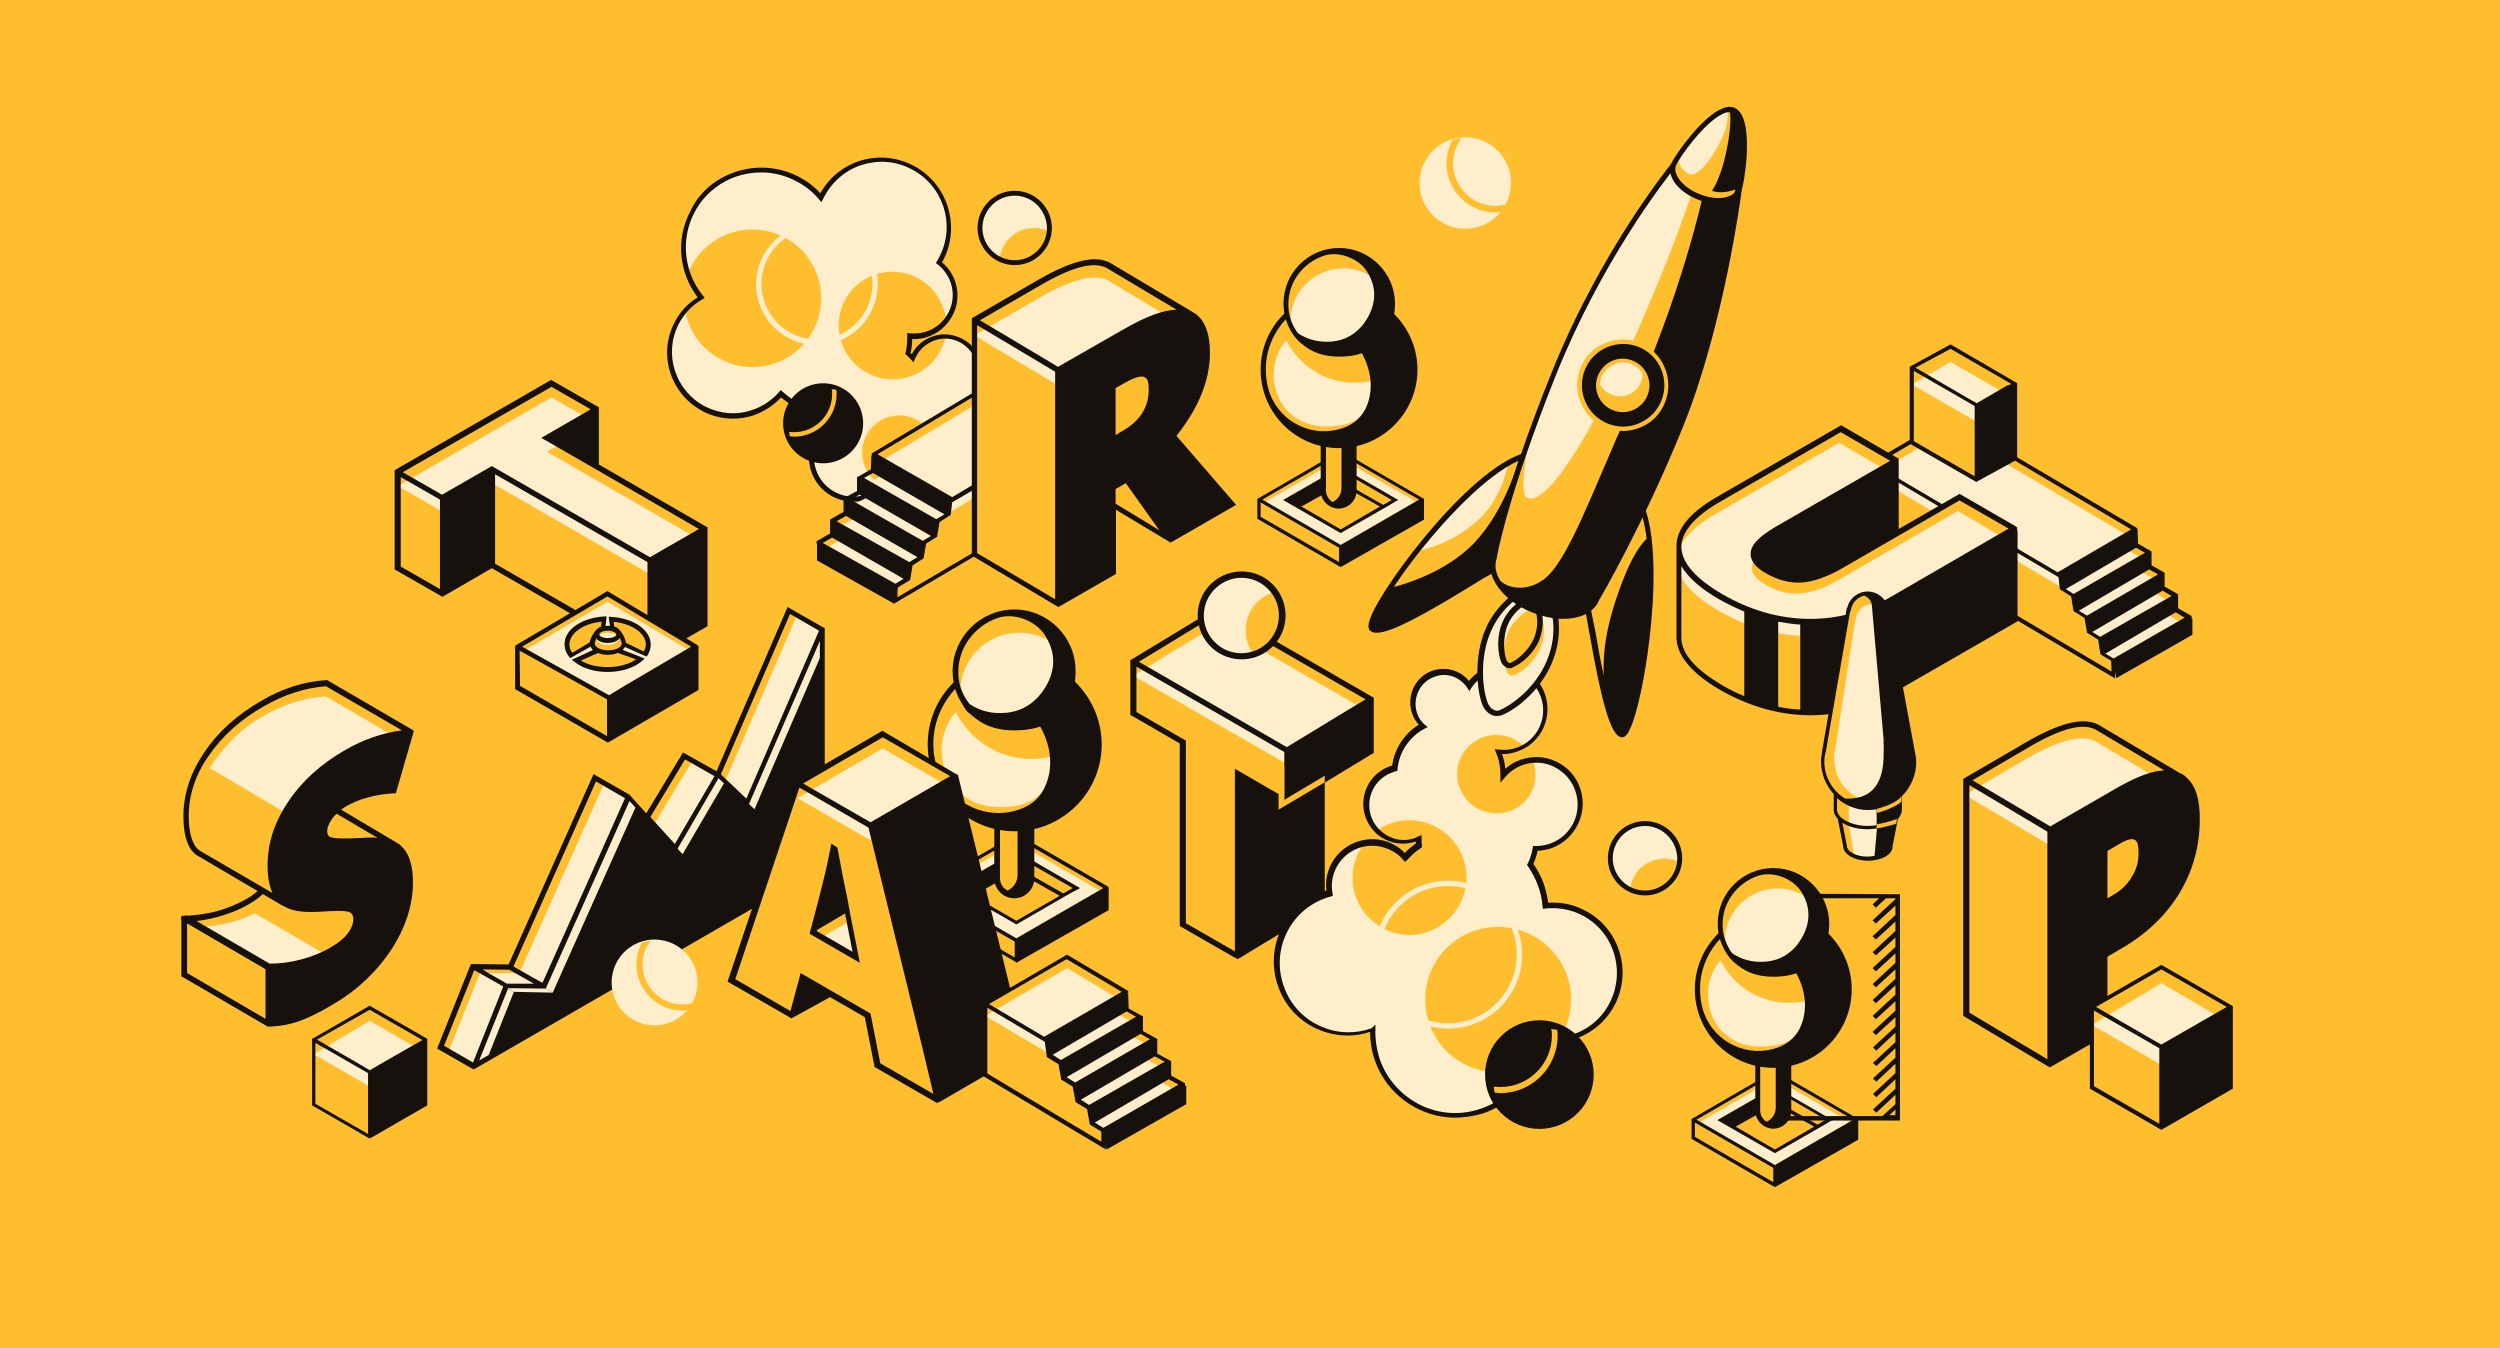 <?xml version="1.0" encoding="utf-8"?>
<!-- Generator: Adobe Illustrator 23.0.0, SVG Export Plug-In . SVG Version: 6.00 Build 0)  -->
<svg version="1.1" id="content_1_" xmlns="http://www.w3.org/2000/svg" xmlns:xlink="http://www.w3.org/1999/xlink" x="0px" y="0px"
	 viewBox="0 0 612 330" style="enable-background:new 0 0 612 330;" xml:space="preserve">
<style type="text/css">
	.st0{fill:#FFBE2E;}
	.st1{fill:#FFEECC;}
	.st2{fill:#16110D;}
</style>
<rect id="background" class="st0" width="612" height="330"/>
<g id="_x31_5">
	<g id="XMLID_1183_">
		<path id="XMLID_1190_" class="st1" d="M172.4,100.1c3.7,1.9,7.9,2.3,11.9,1c2.7-0.9,5.1-2.5,7-4.6c1.2,1.1,2.6,2.1,4.1,2.8
			c1.6,0.8,3.3,1.4,5,1.7c0.4,1.2,1,2.4,1.7,3.5c0,0-0.1,0.1-0.1,0.1c-0.8,0.8-1.6,1.7-2.1,2.8c-2.6,5-0.6,11.2,4.5,13.7
			c2.4,1.3,5.2,1.5,7.8,0.6c2.6-0.8,4.7-2.6,5.9-5c0.8-1.6,1.2-3.4,1.1-5.1c1,1.1,2.2,2.1,3.7,2.9c0.3,0.1,0.6,0.3,0.8,0.4
			c-0.3,0.2-0.6,0.4-0.8,0.7c-0.8,0.8-1.5,1.7-2,2.7c-2.4,4.8-0.5,10.7,4.3,13.1c2.3,1.2,5,1.4,7.5,0.6c2.5-0.8,4.5-2.5,5.7-4.8
			c1-1.9,1.2-3.9,0.9-5.8c1.3,0.3,2.6,0.3,3.9-0.1c1.8-0.6,3.3-1.8,4.1-3.5c1.8-3.5,0.4-7.8-3.1-9.6c-1.1-0.6-2.2-0.8-3.4-0.8
			c1.4-4,0.6-8.4-1.9-11.7c0.2-0.3,0.3-0.5,0.5-0.8c2.2-4.2,0.5-9.4-3.8-11.6c-2.1-1.1-4.4-1.2-6.6-0.5c-1.2,0.4-2.3,1-3.2,1.9
			c-0.7,0.7-1.3,1.5-1.8,2.4c-0.1,0.2-0.2,0.4-0.3,0.6c-0.4-0.4-0.7-0.8-1.2-1.1c0.3-1.4,0.4-2.8,0.4-4.2c1.4,0.1,2.8,0,4.1-0.4
			c2.5-0.8,4.6-2.6,5.8-5c2.2-4.4,0.9-9.7-2.9-12.6c0.2-0.4,0.5-0.8,0.7-1.2c4.1-8.1,0.9-18.1-7.2-22.2c-3.9-2-8.4-2.4-12.6-1
			c-2.3,0.8-4.4,2-6.2,3.6c-1.4,1.3-2.5,2.8-3.4,4.5c0,0.1-0.1,0.2-0.1,0.2c-1.6-1.9-3.5-3.5-5.8-4.6c-4.6-2.3-9.8-2.8-14.6-1.2
			c-2.7,0.9-5.1,2.3-7.2,4.2c-1.6,1.5-2.9,3.2-3.9,5.2c-3.5,7-2.4,15.1,2.3,20.8c-1,0.6-2,1.3-2.8,2.1c-1.3,1.2-2.4,2.6-3.2,4.3
			C161.7,86.8,164.7,96.2,172.4,100.1z"/>
		<path id="XMLID_1189_" class="st0" d="M208.9,88.7c5,5.3,13.3,5.6,18.7,0.6c2-1.9,3.3-4.3,3.9-6.8c-0.9,0-1.9,0.1-2.8,0.4
			c-1.2,0.4-2.3,1-3.2,1.9c-0.7,0.7-1.3,1.5-1.8,2.4c-0.1,0.2-0.2,0.4-0.3,0.6c-0.4-0.4-0.7-0.8-1.2-1.1c0.3-1.4,0.4-2.8,0.4-4.2
			c1.4,0.1,2.8,0,4.1-0.4c2-0.6,3.7-1.9,4.9-3.5c-0.2-2.8-1.4-5.6-3.5-7.9c-5-5.3-13.3-5.6-18.7-0.6C204.2,75,203.9,83.4,208.9,88.7
			z"/>
		<path id="XMLID_1188_" class="st0" d="M213.5,117c0.8,0.9,1.8,1.6,2.9,2.1c0.6-0.7,1.1-1.4,1.5-2.2c0.8-1.6,1.2-3.4,1.1-5.1
			c1,1.1,2.2,2.1,3.7,2.9c0.3,0.1,0.6,0.3,0.8,0.4c-0.3,0.2-0.6,0.4-0.8,0.7c-0.8,0.8-1.5,1.7-2,2.7c-0.2,0.5-0.4,1-0.6,1.5
			c2.3,0,4.5-0.8,6.3-2.5c3.7-3.4,3.9-9.2,0.4-12.9c-3.4-3.7-9.2-3.9-12.9-0.4C210.3,107.6,210.1,113.3,213.5,117z"/>
		<path id="XMLID_1187_" class="st0" d="M195.7,85.3c6.8-6.4,7.1-17,0.8-23.8c-6.4-6.8-17-7.1-23.8-0.8c-2,1.8-3.4,4-4.3,6.4
			c0.7,2.1,1.8,4,3.2,5.7c-1,0.6-2,1.3-2.8,2.1c-0.4,0.4-0.8,0.8-1.1,1.2c0.6,3,2,6,4.2,8.4C178.3,91.3,188.9,91.7,195.7,85.3z"/>
		<path id="XMLID_1184_" class="st2" d="M172.9,46.3c2.1-2,4.6-3.4,7.4-4.3c5-1.6,10.4-1.2,15.1,1.2c2.1,1.1,3.9,2.4,5.4,4.1
			c0.9-1.5,1.9-2.9,3.2-4.1c0,0,0,0,0,0c1.8-1.7,4-3,6.4-3.8c4.4-1.4,9-1,13.1,1.1c8.4,4.3,11.7,14.7,7.5,23
			c-0.1,0.3-0.3,0.5-0.4,0.7c3.8,3.2,4.9,8.6,2.6,13c-1.3,2.5-3.5,4.4-6.2,5.3c-1.2,0.4-2.5,0.6-3.7,0.5c0,1.1-0.1,2.3-0.4,3.4
			c0.1,0.1,0.2,0.2,0.3,0.3c1.1-2.1,3-3.7,5.3-4.4c2.3-0.8,4.8-0.5,7,0.6c4.5,2.3,6.3,7.9,4,12.4c-0.1,0.2-0.2,0.3-0.3,0.5
			c2.3,3.2,3,7.3,2,11.1c1,0.1,2,0.4,2.9,0.8c3.8,2,5.3,6.6,3.4,10.4c-0.9,1.8-2.5,3.2-4.5,3.8c-1.1,0.4-2.2,0.5-3.4,0.3
			c0.1,1.9-0.2,3.7-1.1,5.4c-1.3,2.5-3.4,4.3-6,5.1c-2.6,0.8-5.4,0.6-7.9-0.7c-5.1-2.6-7.1-8.9-4.5-13.9c0.6-1.1,1.3-2.1,2.3-3
			c-1-0.5-2-1.2-2.8-2c-0.1,1.4-0.5,2.7-1.1,3.9c-1.3,2.6-3.5,4.5-6.3,5.3c-2.7,0.9-5.7,0.6-8.3-0.7c-5.3-2.7-7.4-9.3-4.7-14.5
			c0.5-1,1.2-1.9,2-2.7c-0.6-0.9-1-1.9-1.4-2.9c-1.7-0.4-3.3-0.9-4.8-1.7c-1.3-0.7-2.6-1.5-3.8-2.5c-1.9,2-4.2,3.5-6.8,4.4
			c-4.1,1.3-8.5,1-12.3-1l0,0c-7.9-4.1-11.1-13.8-7-21.7c1.3-2.6,3.2-4.7,5.7-6.2c-4.6-6-5.4-14.2-1.9-20.9
			C169.9,49.7,171.2,47.9,172.9,46.3z M201.1,49.5l-0.6-0.7c-1.6-1.9-3.5-3.4-5.7-4.5c-4.4-2.3-9.4-2.7-14.2-1.2
			c-4.7,1.5-8.5,4.8-10.7,9.1c-3.3,6.5-2.5,14.4,2.2,20.2l0.4,0.5l-0.6,0.4c-2.6,1.5-4.5,3.6-5.8,6.1c-3.7,7.3-0.8,16.3,6.5,20.1
			l0,0c3.6,1.8,7.6,2.2,11.4,0.9c2.6-0.8,4.9-2.4,6.7-4.4l0.4-0.5l0.5,0.4c1.2,1.1,2.5,2,3.9,2.7c1.5,0.8,3.2,1.4,4.9,1.7l0.4,0.1
			l0.1,0.3c0.4,1.2,0.9,2.3,1.6,3.4l0.3,0.4l-0.5,0.4c-0.8,0.8-1.5,1.7-2,2.7c-2.4,4.7-0.5,10.5,4.2,12.9c2.3,1.2,4.9,1.4,7.3,0.6
			c2.4-0.8,4.4-2.5,5.6-4.7c0.7-1.5,1.1-3.1,1-4.8l-0.1-1.7l1.1,1.3c1,1.1,2.2,2,3.5,2.7c0.3,0.1,0.5,0.2,0.8,0.4l1,0.4l-0.8,0.6
			c-1.2,0.9-2,1.9-2.7,3.2c-2.3,4.5-0.5,10,4,12.3c2.2,1.1,4.7,1.3,7,0.6c2.3-0.7,4.2-2.3,5.3-4.5c0.9-1.7,1.2-3.6,0.9-5.5l-0.1-0.9
			l0.9,0.2c1.2,0.3,2.4,0.2,3.5-0.1c1.7-0.5,3-1.7,3.8-3.2c1.6-3.2,0.4-7.1-2.8-8.8c-1-0.5-2.1-0.8-3.1-0.7l-0.9,0l0.3-0.8
			c1.3-3.8,0.6-7.9-1.8-11.1l-0.3-0.3l0.2-0.4c0.2-0.2,0.3-0.5,0.4-0.7c2-3.9,0.4-8.7-3.5-10.8c-1.9-1-4.1-1.2-6.1-0.5
			c-2,0.7-3.7,2.1-4.6,3.9c-0.1,0.2-0.2,0.4-0.3,0.6l-0.4,0.9l-0.6-0.7c-0.4-0.4-0.7-0.7-1.1-1.1l-0.3-0.2l0.1-0.4
			c0.3-1.3,0.4-2.7,0.4-4.1l0-0.7l0.7,0.1c1.3,0.1,2.6,0,3.9-0.4c2.4-0.8,4.3-2.4,5.5-4.7c2.1-4.1,0.9-9-2.7-11.8l-0.4-0.3l0.3-0.5
			c0.2-0.4,0.4-0.7,0.6-1.1c4-7.8,0.9-17.4-6.9-21.4c-3.8-2-8.1-2.3-12.2-1c-2.2,0.7-4.2,1.9-5.9,3.5c0,0,0,0,0,0
			c-1.3,1.2-2.4,2.7-3.3,4.4L201.1,49.5z"/>
		<g id="XMLID_1816_">
			<path id="XMLID_1858_" class="st1" d="M200,84.5c-8.2,0-14.9-6.7-14.9-14.9c0-8.2,6.7-14.9,14.9-14.9c8.2,0,14.9,6.7,14.9,14.9
				C214.8,77.8,208.2,84.5,200,84.5z M200,55.9c-7.5,0-13.6,6.1-13.6,13.6c0,7.5,6.1,13.6,13.6,13.6c7.5,0,13.6-6.1,13.6-13.6
				C213.6,62,207.5,55.9,200,55.9z"/>
		</g>
	</g>
	<g id="XMLID_1191_">
		
			<ellipse id="XMLID_1196_" transform="matrix(0.925 -0.381 0.381 0.925 -2.514 98.748)" class="st1" cx="248.4" cy="55.7" rx="8.5" ry="8.5"/>
		<path id="XMLID_1195_" class="st0" d="M244.7,63.5c1.2,0.7,2.6,1.1,4.1,1.1c4.4,0,8.1-3.4,8.5-7.7c-1.2-0.7-2.6-1.1-4.1-1.1
			C248.7,55.8,245.1,59.2,244.7,63.5z"/>
		<path id="XMLID_1192_" class="st2" d="M248.4,64.9c-5,0-9.1-4.1-9.1-9.1c0-5,4.1-9.1,9.1-9.1c5,0,9.1,4.1,9.1,9.1
			C257.5,60.8,253.4,64.9,248.4,64.9z M248.4,47.9c-4.3,0-7.9,3.5-7.9,7.9c0,4.3,3.5,7.9,7.9,7.9c4.3,0,7.9-3.5,7.9-7.9
			C256.2,51.4,252.7,47.9,248.4,47.9z"/>
	</g>
	<g id="XMLID_1736_">
		
			<ellipse id="XMLID_1739_" transform="matrix(0.987 -0.16 0.16 0.987 -13.969 33.511)" class="st2" cx="201.5" cy="103.7" rx="9.8" ry="9.8"/>
		<path id="XMLID_1737_" class="st0" d="M203.7,96.5c0,5.1-4.2,9.3-9.3,9.3c-0.4,0-0.8,0-1.2-0.1c0,0.4,0.1,0.7,0.1,1.1
			c0.3,0,0.7,0.1,1.1,0.1c5.7,0,10.4-4.7,10.4-10.4c0-0.4,0-0.8-0.1-1.1c-0.4-0.1-0.7-0.1-1.1-0.1C203.7,95.7,203.7,96.1,203.7,96.5
			z"/>
	</g>
</g>
<g id="_x31_4">
	<g id="XMLID_3311_">
		<polygon id="XMLID_3332_" class="st0" points="90.5,278.3 76.8,270.4 76.8,254.6 90.5,262.5 		"/>
		<polygon id="XMLID_3331_" class="st0" points="104.2,254.6 90.5,262.5 76.8,254.6 90.5,246.7 		"/>
		<polygon id="XMLID_3329_" class="st1" points="104.2,257.8 90.5,266 76.8,258.1 90.5,249.9 		"/>
		<path id="XMLID_3312_" class="st2" d="M90.5,246.2l-13.7,7.9l-0.4,0.2v16.3l13.7,7.9l0,0l0.4,0.2l0.4-0.2l0,0l13.7-7.9v-15.8v-0.5
			L90.5,246.2z M90.5,247.2l12.9,7.4l-6.5,3.7l-6.4,3.7l-2-1.2l-10.9-6.3L90.5,247.2z M77.2,270.2v-14.9l12.9,7.4v14.9L77.2,270.2z"
			/>
	</g>
</g>
<g id="_x31_3">
	<polygon id="XMLID_270_" class="st0" points="45.1,224.8 65.7,236.8 65.7,250.6 45.1,238.6 	"/>
	<path id="XMLID_266_" class="st0" d="M88.4,218.5l-11.2-2.8l0,0l-10.7-2.6c0,1.3-0.5,2.5-1.4,3.9c-0.9,1.3-2.4,2.6-4.4,3.7
		c-2.3,1.3-4.8,2.4-7.6,3.1c-2.8,0.7-5.4,1.1-8,1.1l15,8.7l0,0l5.6,3.3l12.7,3.4l12.7-13L88.4,218.5z"/>
	<path id="XMLID_267_" class="st2" d="M78.6,241l-13.3-3.6l-20.9-12.2v-1c2.5,0,5.8-0.4,8.5-1.1c2.7-0.7,5.2-1.8,7.4-3
		c1.9-1.1,3.3-2.3,4.2-3.5c0.8-1.2,1.3-2.4,1.3-3.5v-0.9l23.1,5.7l3,9.6L78.6,241z M66,236.2l12.2,3.3l12.2-12.4l-2.5-8L67.1,214
		c-0.2,1.1-0.7,2.3-1.5,3.4c-1,1.4-2.5,2.7-4.6,3.9c-2.3,1.4-5,2.4-7.8,3.2c-2,0.5-3.9,0.9-5.7,1L66,236.2z"/>
	<path id="XMLID_262_" class="st0" d="M100.5,179.3l-20.6-12c-5.3,0.3-10.6,2-15.7,5c-5.8,3.4-10.4,7.5-13.7,12.3
		c-3.3,4.9-5,10-5,15.2c0,2.8,0.4,5,1.2,6.7c0.4,0.9,0.8,1.4,1.5,2c0,0,0.2,0.3,0.2,0.3l21.8,12.8l0.1-0.1l4-6.3
		c2-2.6,0.2-3.1,1.4-5.9c1.6-3.7-1.6-3.5-1.6-7.1c0-2,5.7-1.9,5.2-3.3l3.9-9.7L100.5,179.3z"/>
	<path id="XMLID_121_" class="st0" d="M96.6,206.8l-17.7-10.5l-1,10.1L96.6,206.8C96.6,206.9,96.7,206.8,96.6,206.8z"/>
	<path id="XMLID_255_" class="st1" d="M51.3,188L76,202.6l4.3-3.5l2.7-6.8l16.3-10.4l-19.5-11.4c-5.3,0.3-10.6,2-15.7,5
		C58.3,178.8,54.6,183.2,51.3,188z"/>
	<path id="XMLID_256_" class="st1" d="M69.1,238.9l2.3,0.6l13.9-2.6l-22.9-13.3c-1.8,0.9-3.8,1.7-5.9,2.2c-2.8,0.7-5.4,1.1-8,1.1
		l15,8.7L69.1,238.9z"/>
	<path id="XMLID_171_" class="st2" d="M96.8,206.1l-13.3-7.9c0.4-0.3,0.8-0.5,1.2-0.8c3.3-1.9,7.2-2.9,11.7-3.2l0.5,0l4.2-14.5l0,0
		l0.2-0.8l-0.6-0.4l0,0l-20.6-12l-0.2,0c-5.4,0.3-10.8,2-16,5.1c-5.9,3.4-10.6,7.6-13.9,12.6c-3.4,5-5.1,10.2-5.1,15.6
		c0,2.9,0.4,5.3,1.2,7c0.4,0.9,0.8,1.5,1.6,2.2c0.1,0.1,0.1,0.1,0.2,0.2l21.4,12.6c0,0,0,0,0.1,0l0,0l1.2,0.6c0,0,0,0,0,0
		c1.7,0.7,4.2,1,7.6,0.8c4.4-0.3,5.9-0.2,6.5-0.1c0.7,0.1,1.2,0.3,1.4,0.6c0.2,0.2,0.4,0.7,0.4,1.2c0,1.1-0.4,2.3-1.3,3.5
		c-0.9,1.2-2.3,2.4-4.2,3.5c-2.2,1.3-4.7,2.3-7.4,3c-2.6,0.7-5.2,1-7.6,1l-19.9-11.6c-0.4-0.2-0.8-0.2-1.2,0l-0.5,0.3V239L65,251
		l0,0l0.5,0.3l0.9,0l0,0c2.2-0.1,4.4-0.5,6.5-1.2c2.3-0.8,5.1-2.1,8.4-4.1c4-2.3,7.5-5.1,10.5-8.4c3-3.3,5.3-6.8,6.9-10.5
		c1.6-3.7,2.4-7.5,2.4-11.1c0-4-0.9-7-2.7-8.7C98,206.8,97.5,206.5,96.8,206.1z M65,249.4l-19.2-11.2V226L65,237.2V249.4z M48.6,208
		c-0.6-0.5-0.9-0.9-1.3-1.8c-0.7-1.5-1.1-3.7-1.1-6.4c0-5.1,1.6-10.1,4.9-14.8c3.3-4.8,7.8-8.9,13.5-12.1c5-2.9,10.1-4.5,15.2-4.9
		l18.6,10.8c-4.7,0.6-9.4,2.2-13.9,4.8c-5.9,3.4-10.6,7.6-13.9,12.6c-3.4,5-5.1,10.2-5.1,15.6c0,2.8,0.4,5.1,1.2,6.8L49,208.3
		L48.6,208z M89.1,205.1c-5.4,0.3-7.3,0.1-8-0.1c-0.7-0.2-1-0.7-1-1.5c0-0.9,0.4-1.9,1.1-2.9c0.3-0.5,0.7-0.9,1.2-1.4l10,5.9
		C91.3,205,90.2,205,89.1,205.1z"/>
</g>
<g id="_x31_2">
	<g id="XMLID_17_">
		<polygon id="XMLID_281_" class="st0" points="97.4,115.6 97.4,139.1 108.4,145.4 108.4,121.9 		"/>
		<polygon id="XMLID_273_" class="st0" points="159.1,137.3 159.1,160.8 120.5,138.4 120.5,115 		"/>
		<path id="XMLID_114_" class="st0" d="M172.6,129.5l-13.4,7.7L120.5,115l-12.1,7l-11-6.3L135,93.9l11,6.3l-12.1,7L172.6,129.5z"/>
		<path id="XMLID_176_" class="st1" d="M172.6,132.9l-13.4,7.7l-38.7-22.3l-12.1,7l-11-6.3L135,97.3l11,6.3l-12.1,7L172.6,132.9z"/>
		<path id="XMLID_254_" class="st2" d="M173.2,129.9L173.2,129.9v-0.8l-0.7-0.4l0,0l-25.9-15v-13.2l0,0v-0.8l-0.7-0.4l0,0l-11-6.3
			l-37.6,21.7l0,0l-0.7,0.4v0.8l0,0v23.5l11,6.3l0,0l0.7,0.4l0.7-0.4l0,0l11.4-6.6l38,21.9l0,0l0.7,0.4l0.7-0.4l0,0l13.4-7.7V129.9z
			 M135,94.7l9.6,5.5l-12.1,7l0.9,0.5l13.2,7.6l0,0l24.5,14.2l-12,6.9l-38-21.9l0,0l-0.7-0.4l-0.7,0.4l0,0l-5.4,3.1l-6.1,3.5
			l-9.6-5.5L135,94.7z M98.1,138.7v-21.9l9.6,5.5v21.9L98.1,138.7z M121.2,138v-21.9l37.3,21.5v21.9L121.2,138z"/>
	</g>
	<g id="XMLID_692_">
		<polygon id="XMLID_6664_" class="st0" points="126.7,158.3 148.7,145.4 170.4,158.3 149.2,170.9 		"/>
		<polygon id="XMLID_6663_" class="st1" points="126.7,160.2 148.7,147.3 170.4,160.2 149.2,172.8 		"/>
		<polygon id="XMLID_6662_" class="st0" points="126.7,168.3 126.7,158.3 149.2,170.9 148.8,181.1 		"/>
		<path id="XMLID_6661_" class="st0" d="M150.1,155.5c1.8,0.2,2.5,1,2.5,2c0,0.1,0,0,0,0.1l5.3,2.6c0.5-0.8,0.8-1.6,0.8-2.5
			c0-3.3-4.1-5.9-9.2-6.2L150.1,155.5z"/>
		<path id="XMLID_6658_" class="st2" d="M158.2,160.7l-6.3-2.8l0.1-0.4c0-0.3,0-1.2-1.9-1.5l-0.4,0L149,151l0.5,0
			c5.6,0.3,9.8,3.2,9.8,6.8c0,1-0.3,1.9-0.9,2.8L158.2,160.7z M153.1,157.3l4.5,2.2c0.3-0.6,0.5-1.1,0.5-1.7c0-2.8-3.4-5.1-7.9-5.6
			l0.4,2.8C152.6,155.3,153.1,156.5,153.1,157.3z"/>
		<path id="XMLID_6657_" class="st0" d="M151,159.3c-0.7,0.4-0.4-0.9-1.5-0.9c-1,0-2.3,1.3-3,0.9l-5.5,2.4c1.8,1.4,4.6,2.3,7.8,2.3
			c3.4,0,6.3-1,8.1-2.6L151,159.3z"/>
		<path id="XMLID_6654_" class="st2" d="M148.7,164.5c-3.2,0-6.1-0.9-8.1-2.5l-0.6-0.5l6.5-3l0.2,0.1c0.2,0,0.7-0.2,1-0.4
			c0.5-0.3,1.2-0.6,1.8-0.6c0.9,0,1.2,0.6,1.4,0.9l0,0l0.3,0.1l6.6,2.6l-0.5,0.5C155.3,163.5,152.1,164.5,148.7,164.5z M142.2,161.7
			c1.8,1.1,4.1,1.6,6.6,1.6c2.7,0,5.2-0.7,6.9-1.9l-4.6-1.6c-0.2,0-0.3,0.1-0.5,0c-0.4-0.1-0.5-0.4-0.7-0.6
			c-0.2-0.3-0.2-0.4-0.4-0.4c-0.3,0-0.8,0.3-1.2,0.5c-0.6,0.3-1.2,0.6-1.8,0.5L142.2,161.7z"/>
		<path id="XMLID_6653_" class="st0" d="M144.9,157.5C144.8,157.4,144.9,157.7,144.9,157.5c0-1.1,0.7-2.3,2.5-2.5l0.6-3.5
			c-5.1,0.2-9.2,2.9-9.2,6.2c0,1,0.4,2,1.1,2.8L144.9,157.5z"/>
		<path id="XMLID_6650_" class="st2" d="M139.6,161.1l-0.2-0.2c-0.8-1-1.2-2.1-1.2-3.2c0-3.6,4.2-6.5,9.8-6.8l0.5,0l-0.5,4.6l-0.4,0
			c-1.4,0.2-1.9,1-2,1.8l0.1,0.3l-0.1,0.1v0.2l-0.5,0.1L139.6,161.1z M147.3,152.2c-4.5,0.4-7.9,2.8-7.9,5.6c0,0.7,0.2,1.4,0.7,2
			l4.2-2.5l0.1-0.2l0,0c0.2-1.1,1-2.2,2.5-2.5L147.3,152.2z"/>
		<path id="XMLID_6649_" class="st0" d="M152.6,157.5c0,1.2-1.7,2.2-3.8,2.2c-2.1,0-3.8-1-3.8-2.2c0-0.9,1-3.1,2.3-3.5
			c0.5-0.1,0.9,1.3,1.5,1.3c0.6,0,1-1.5,1.5-1.3C151.5,154.4,152.6,156.7,152.6,157.5z"/>
		<path id="XMLID_6646_" class="st2" d="M148.8,160.3c-2.5,0-4.4-1.2-4.4-2.8c0-1,1.1-3.6,2.8-4.1c0.6-0.2,1,0.4,1.3,0.8
			c0.1,0.1,0.2,0.3,0.3,0.4c0.1-0.1,0.2-0.3,0.3-0.4c0.3-0.4,0.7-1,1.3-0.8c1.6,0.4,2.8,3,2.8,4.1
			C153.2,159.1,151.2,160.3,148.8,160.3z M147.3,154.7c-0.9,0.4-1.7,2.2-1.7,2.9c0,0.7,1.3,1.6,3.3,1.6c1.9,0,3.3-0.8,3.3-1.6
			c0-0.6-0.8-2.5-1.8-2.9c-0.1,0.1-0.2,0.2-0.2,0.3c-0.3,0.4-0.7,1-1.3,1c-0.6,0-1-0.5-1.3-1C147.4,154.9,147.3,154.7,147.3,154.7z"
			/>
		<path id="XMLID_6645_" class="st0" d="M151.4,155.3c0,0.8-1.2,1.5-2.7,1.5c-1.5,0-2.7-0.7-2.7-1.5c0-0.8,1.2-1.5,2.7-1.5
			C150.2,153.8,151.4,154.4,151.4,155.3z"/>
		<path id="XMLID_6636_" class="st1" d="M151.4,156.4c0,0.8-1.2,1.5-2.7,1.5c-1.5,0-2.7-0.7-2.7-1.5c0-0.8,1.2-1.5,2.7-1.5
			C150.2,154.9,151.4,155.6,151.4,156.4z"/>
		<path id="XMLID_6624_" class="st2" d="M148.8,157.4c-1.9,0-3.2-0.9-3.2-2.1c0-1.2,1.4-2.1,3.2-2.1c1.8,0,3.2,0.9,3.2,2.1
			S150.6,157.4,148.8,157.4z M148.8,154.4c-1.3,0-2.1,0.5-2.1,0.9c0,0.4,0.8,0.9,2.1,0.9c1.3,0,2.1-0.5,2.1-0.9
			C150.8,154.9,150,154.4,148.8,154.4z"/>
		<path id="XMLID_6602_" class="st2" d="M170.4,157.7L170.4,157.7l-21.7-13l-22,13l-0.6,0.4l0,10.6l22.7,13.1l22.2-12.9l0-10.8
			L170.4,157.7z M148.7,146l20.5,12.3l-16.5,9.7l-3.6,2.2l-21.3-11.9L148.7,146z M127.2,159.3l4,2.2l17.4,9.7l0,9l-21.3-12.3
			L127.2,159.3z"/>
	</g>
</g>
<g id="_x31_1">
	<g id="XMLID_199_">
		<g id="XMLID_111_">
			<polygon id="XMLID_296_" class="st2" points="302.3,189 302.3,234.4 303,234.8 324.3,221.9 324.3,174.9 			"/>
			<path id="XMLID_276_" class="st0" d="M303,234l-13.4-7.7v-44.7l-12.1-7V162l37.6,21.7v12.7l-12.1-7V234z"/>
			<polygon id="XMLID_263_" class="st0" points="277.4,162 298,149.5 335.6,171.2 315.1,183.7 			"/>
			<polygon id="XMLID_192_" class="st1" points="277.4,165.4 298,152.9 335.6,174.6 315.1,187.1 			"/>
			<path id="XMLID_194_" class="st2" d="M336.3,171.6L336.3,171.6v-0.8l-0.7-0.4l0,0L298,148.7l-20.6,12.5l0,0l-0.7,0.4v0.8l0,0V175
				l12.1,7v44.7l13.4,7.7l1.4,0v-43.8l10.7,6.2l0,0l0.7,0.4l0.7-0.4l0,0l20.6-12.5V171.6z M298,150.3l36.3,20.9l-4.5,2.7l-14.8,9
				L278.8,162L298,150.3z M302.3,188.2v44.7l-12-6.9v-44.7l-12.1-7v-11.1l36.2,20.9v11.1L302.3,188.2z"/>
		</g>
		<g id="XMLID_203_">
			<polygon id="XMLID_291_" class="st0" points="313,198.2 313,188.3 314.4,187.5 314.4,195.8 324.3,189.9 324.3,191.5 			"/>
		</g>
	</g>
	<g id="XMLID_691_">
		<path id="XMLID_831_" class="st1" d="M311.3,143.9c3.7,4.1,3.4,10.4-0.6,14.1c-4.1,3.7-10.4,3.4-14.1-0.6
			c-3.7-4.1-3.4-10.4,0.6-14.1C301.3,139.6,307.6,139.9,311.3,143.9z"/>
		<path id="XMLID_830_" class="st0" d="M307,160.4c1.6-0.4,3.1-1.2,4.4-2.3c3.8-3.5,4.3-9.3,1.2-13.4c-1.6,0.4-3.1,1.2-4.4,2.3
			C304.3,150.5,303.9,156.3,307,160.4z"/>
		<path id="XMLID_823_" class="st2" d="M311.2,158.6c-4.4,4-11.2,3.7-15.2-0.7c-4-4.4-3.7-11.2,0.7-15.2c4.4-4,11.2-3.7,15.2,0.7
			S315.6,154.6,311.2,158.6z M297.7,143.9c-3.8,3.4-4,9.3-0.6,13c3.4,3.8,9.3,4,13,0.6s4-9.3,0.6-13
			C307.3,140.7,301.5,140.4,297.7,143.9z"/>
	</g>
</g>
<g id="_x31_0">
	<g id="XMLID_465_">
		<polygon id="XMLID_486_" class="st0" points="230.1,124.1 247.1,114.1 247.1,130.6 219.2,147 219.2,142.4 		"/>
		<polygon id="XMLID_485_" class="st0" points="247.1,114.1 238.5,96.5 213.9,111.3 233.2,122.3 		"/>
		<polygon id="XMLID_484_" class="st1" points="257.8,110.2 238.5,99.2 213.8,114 232.9,125.2 		"/>
		<path id="XMLID_480_" class="st2" d="M232.2,122.3l-18.8-10.8l0-0.5l25.2-15.1l19.3,11.1l-10.7,6.6l0.5,0.3l0,0v0.5v16.4l-28.9,17
			l0-3.4l11-20.8L232.2,122.3z M238.5,97l-23.7,14.2l18.3,10.5l23.7-14.2L238.5,97z M219.7,146.2l27-15.9V115l-13.5,7.9l0,0
			l-2.7,1.6l-10.8,18.1L219.7,146.2z"/>
		<g id="XMLID_466_">
			<polygon id="XMLID_479_" class="st1" points="232.1,125.9 230.1,127.1 228.8,131.2 226.4,132.8 225.5,136.4 223.5,137.6 
				222.1,141.7 219.4,143.4 202.7,133.9 205.7,132.2 206.2,128.5 209,127 209.5,123.2 212.4,121.7 212.9,118 215.7,116.5 			"/>
			<g id="XMLID_467_">
				<path id="XMLID_469_" class="st2" d="M199.9,133.1l0-0.6l0.5-0.3l2.8-1.6l0-2.8l0-0.6l0.5-0.3l2.8-1.6v-2.8V122l0.5-0.3l2.8-1.5
					v-2.8v-0.6l0.6-0.3l2.8-1.6l0.1-2.7l0-0.6l0.5-0.3l0,0l1.1,0.6l0,0l13.7,7.8l4,2.2l0,0l0.5,0.4v0.5l-0.3,2.8l0,0l-0.1,0.5l0,0
					l-0.5,0.3l-2.2,1.4l-0.5,3l0,0l-0.1,0.6l-0.5,0.3l0,0l-2.2,1.4l-0.5,3l0,0l-0.1,0.6l-0.5,0.3l0,0l-2.2,1.4l-0.5,3l0,0l-0.1,0.6
					l-0.5,0.3l0,0l-2.5,1.5l-0.9,4l-18.9-10.6V133.1z M229.2,127.1l2-1.2l-17.5-10.1l-2.2,1.2L229.2,127.1z M225.9,132.4l2-1.2
					l-17.5-10.1l-2.2,1.2L225.9,132.4z M222.6,137.6l2-1.2l-17.5-10.1l-2.3,1.3L222.6,137.6z M219.2,142.9l2-1.2l-17.5-10.1
					l-2.3,1.3L219.2,142.9z"/>
			</g>
		</g>
	</g>
	<g id="XMLID_19_">
		<g id="XMLID_191_">
			<polygon id="XMLID_293_" class="st0" points="270.8,93 271.6,109.9 282,106.4 285.8,93 280.3,89 			"/>
		</g>
		<polygon id="XMLID_288_" class="st0" points="286.3,132.2 269.9,122.2 274.6,114.1 296.1,121.5 		"/>
		<path id="XMLID_187_" class="st0" d="M269.7,90.3c1.2-1.8,2.2-3.6,2.9-5.4l18.9-7.8l-19.8-11.8c-3.2-2.2-8.9-0.9-17,3.7l-16.3,9.4
			l23.4,16.6L269.7,90.3z"/>
		<polygon id="XMLID_39_" class="st0" points="238.5,135.7 259,147.9 259,90.6 238.5,78.4 		"/>
		<path id="XMLID_186_" class="st1" d="M269.7,94c1.2-1.8,2.2-3.6,2.9-5.4l18.9-7.8L271.8,69c-3.2-2.2-8.9-0.9-17,3.7l-16.3,9.4
			l23.1,13.8L269.7,94z"/>
		<path id="XMLID_190_" class="st2" d="M286.8,132.7l15.8-9.1L288,106.7c5.4-6.8,8.2-13.6,8.2-20.3c0-4.5-1.1-7.6-3.2-9.3l0.1,0
			l-0.5-0.3c-0.1-0.1-0.2-0.1-0.3-0.2c-0.1-0.1-0.2-0.1-0.3-0.2l-19.8-11.8c-3.5-2.3-9.3-1.1-17.7,3.7l-15.9,9.2l0,0l-0.7,0.4v0.7
			l0,0v57.4l20.5,12.2l0,0l0.7,0.4l0.7-0.4l0,0l13.4-7.7v-15.7l12.8,7.7l0,0l0.5,0.3L286.8,132.7L286.8,132.7z M274.6,105.6
			l-1.5,0.9V95l2.3-1.3c3-1.7,4.3-1.7,4.9-1.3c0.6,0.3,0.9,1.2,0.9,2.7C281.3,99.6,279.1,103.1,274.6,105.6z M255.1,69.6
			c7.8-4.5,13.2-5.8,16.3-3.7l16.6,9.9c-3.3,0.1-7.6,1.7-13.1,4.9L259,89.8l-19.1-11.4L255.1,69.6z M239.2,135.4V79.6L258.3,91v55.7
			L239.2,135.4z M273.1,123.3v-3.6l2.5-1.4l8.2,11.5L273.1,123.3z"/>
	</g>
</g>
<g id="_x39_">
	<g id="XMLID_1768_">
		<polygon id="XMLID_1783_" class="st0" points="226.6,222.2 226.6,217.5 249.2,230.7 248.8,235.1 		"/>
		<g id="XMLID_1769_">
			<polygon id="XMLID_1782_" class="st0" points="270.9,217.5 248.8,230.2 226.6,217.5 248.8,204.7 			"/>
			<polygon id="XMLID_1781_" class="st0" points="263.5,217.5 248.8,226 234.1,217.5 248.8,209 			"/>
			<path id="XMLID_1778_" class="st1" d="M248.8,206.2l-20.8,12l22,12.9l20.9-12.1L248.8,206.2z M248.8,226l-12.6-7.7l12.6-9
				l14.5,8.1L248.8,226z"/>
			<path id="XMLID_1774_" class="st2" d="M271.4,217.2L271.4,217.2l-0.4-0.3l-22.1-12.8l-22.1,12.8l0,0l-0.4,0.3l0,0v0.5v4.9
				l22.1,12.8l0.4,0.3l0,0l0,0l0.4-0.3l22.1-12.6v-5.1V217.2L271.4,217.2z M248.4,234.4l-21.3-12.3v-3.9l21.3,12.3V234.4z
				 M248.8,229.7l-21.3-12.3l21.3-12.3l21.3,12.3L248.8,229.7z"/>
			<path id="XMLID_1770_" class="st2" d="M263.7,217.8l0.7-0.4l-15.2-8.8l-0.4-0.3l-15.6,9l15.6,9l13.5-7.8L263.7,217.8L263.7,217.8
				z M249.2,209.7l13.4,7.7l-2.3,1.3l-11.1-6.3V209.7z M238.2,219.3l10.6-6l10.6,6l-10.6,6.1L238.2,219.3z"/>
		</g>
	</g>
	<g id="XMLID_1763_">
		<path id="XMLID_1767_" class="st0" d="M248.3,219.2L248.3,219.2c-2.3,0-4.2-1.9-4.2-4.2v-25.3c0-1.9,1.5-3.4,3.4-3.4h1.7
			c1.9,0,3.4,1.5,3.4,3.4v25.3C252.5,217.3,250.6,219.2,248.3,219.2z"/>
		<path id="XMLID_1764_" class="st2" d="M249.2,185.6h-1.7c-2.2,0-4.1,1.8-4.1,4.1v25.3c0,2.7,2.2,4.9,4.9,4.9
			c2.7,0,4.9-2.2,4.9-4.9v-25.3C253.2,187.5,251.4,185.6,249.2,185.6z M244.8,214.9v-25.3c0-1.5,1.2-2.7,2.7-2.7h0.9
			c0.4,0.6,0.7,1.3,0.7,2v25.3c0,1.7-1,3.1-2.4,3.8C245.5,217.5,244.8,216.3,244.8,214.9z"/>
	</g>
	
		<ellipse id="XMLID_1762_" transform="matrix(0.123 -0.992 0.992 0.123 37.072 406.273)" class="st0" cx="248.4" cy="182.2" rx="20.6" ry="20.6"/>
	<path id="XMLID_1761_" class="st1" d="M252.5,185.8c-8.1,0-15.1-4.7-18.5-11.5c-2.2,2.5-3.5,5.8-3.5,9.4c0,3,0.9,5.7,2.4,8
		c0,0.1,0.2,0.2,0.2,0.3c0.3,0.4,0.6,0.9,1,1.3c1.7,1.5,4.4,4.3,10.8,4.3c6.8,0,9.1-2.5,10.6-4.1c0.5-0.5,0.9-1,1.3-1.6
		c0,0,0-0.1,0-0.1l0.4-0.6c1.4-2,1.9-4,2.1-6.5C257.3,185.3,255,185.8,252.5,185.8z"/>
	<path id="XMLID_1758_" class="st2" d="M248.4,160.9c-11.7,0-21.3,9.5-21.3,21.3c0,11.7,9.5,21.3,21.3,21.3
		c11.7,0,21.3-9.5,21.3-21.3C269.6,170.4,260.1,160.9,248.4,160.9z M228.5,181c0.6-9.7,8.3-17.7,18-18.6c6.3-0.6,12.1,1.8,16.2,6
		l-0.4,0.2l-8.2,8.4c0,0,5.4,7.5,1.7,15.6c-1.5,3.4-4.3,5.1-7.4,5.9c-8.2,2.2-16.8-2.7-19.1-10.9C228.6,185.4,228.4,183.2,228.5,181
		z"/>
	<path id="XMLID_1756_" class="st0" d="M248.3,149.9c-8,0-14.4,6.5-14.4,14.4c0,3,0.9,5.7,2.4,8l0,0c0,0.1,0.2,0.2,0.2,0.3
		c0.3,0.4,0.6,0.9,1,1.3c1.7,1.5,4.4,4.3,10.8,4.3c6.8,0,9.1-2.5,10.6-4.1c0.5-0.5,0.9-1,1.3-1.6c0,0,0-0.1,0-0.1l0.4-0.6
		c1.5-2.3,2.1-4.5,2.1-7.5C262.7,156.4,256.3,149.9,248.3,149.9z"/>
	<path id="XMLID_1755_" class="st1" d="M262.5,164.4c0-0.5,0-1.1-0.1-1.6c-2.4-4.7-7.2-7.9-12.9-7.9c-8,0-14.4,6.5-14.4,14.4
		c0,0.6,0,1.1,0.1,1.6c0.3,0.5,0.6,1,0.9,1.5c0,0.1,0.2,0.2,0.2,0.3c0.3,0.4,0.6,0.9,1,1.3c1.7,1.5,4.4,4.3,10.8,4.3
		c6.8,0,9.1-2.5,10.6-4.1c0.5-0.5,0.9-1,1.3-1.6c0,0,0-0.1,0-0.1l0.4-0.6C261.9,169.6,262.5,167.4,262.5,164.4z"/>
	<path id="XMLID_1208_" class="st2" d="M248.3,149.2c-8.3,0-15.1,6.8-15.1,15.1c0,3,0.9,5.9,2.5,8.3c0.1,0.1,0.2,0.3,0.2,0.3l0,0.1
		c0.3,0.4,0.6,0.9,1.1,1.4l0.3,0.2c1.8,1.6,4.7,4.2,11,4.2c7,0,9.4-2.5,11-4.2l0.1-0.1c0.5-0.6,1-1.1,1.3-1.7l0.1-0.1l0-0.1l0.3-0.4
		c1.6-2.3,2.2-4.6,2.2-7.8C263.4,156,256.6,149.2,248.3,149.2z M234.6,164.2c0.1-5.7,3.9-10.8,9.3-12.8c0.1,0,0.2-0.1,0.3-0.1
		c4-1.4,9.3,0.6,11.6,4.2c3.7,5.7,1.7,10.8-0.9,14.2c-3.4,4.4-7.9,5.1-11.5,4.8c-2.1-0.2-4.1-0.9-5.8-2c-0.2-0.1-0.3-0.2-0.3-0.2
		c0,0-0.1-0.2-0.2-0.3l0,0C235.4,169.8,234.5,167,234.6,164.2z"/>
</g>
<g id="_x38_">
	<g id="XMLID_1204_">
		<g id="XMLID_8619_">
			<polygon id="XMLID_9323_" class="st0" points="414.5,278.4 414.5,274.1 434.9,286 434.5,290 			"/>
			<g id="XMLID_8620_">
				<polygon id="XMLID_9322_" class="st0" points="454.5,274.1 434.5,285.7 414.5,274.1 434.5,262.6 				"/>
				<polygon id="XMLID_9321_" class="st0" points="447.8,274.1 434.5,281.8 421.2,274.1 434.5,266.4 				"/>
				<path id="XMLID_9318_" class="st1" d="M434.5,264l-18.8,10.9l19.9,11.6l18.9-10.9L434.5,264z M434.5,281.8l-11.3-7l11.3-8.1
					l13.1,7.3L434.5,281.8z"/>
				<path id="XMLID_9314_" class="st2" d="M454.9,273.9L454.9,273.9l-0.4-0.2l-20-11.6l-20,11.6l0,0l-0.4,0.2l0,0v0.5v4.4l20,11.6
					l0.4,0.2l0,0l0,0l0.4-0.2l20-11.4v-4.6V273.9L454.9,273.9z M434.1,289.4l-19.2-11.1v-3.5l19.2,11.1V289.4z M434.5,285.2
					l-19.2-11.1l19.2-11.1l19.2,11.1L434.5,285.2z"/>
				<path id="XMLID_8621_" class="st2" d="M448,274.5l0.6-0.3l-13.7-7.9l-0.4-0.2l-14.1,8.1l14.1,8.1l12.2-7L448,274.5L448,274.5z
					 M434.9,267.1l12.1,7l-2.1,1.2l-10-5.7V267.1z M424.9,275.8l9.6-5.4l9.6,5.4l-9.6,5.6L424.9,275.8z"/>
			</g>
		</g>
		<g id="XMLID_1197_">
			<path id="XMLID_1733_" class="st0" d="M434.1,275.7L434.1,275.7c-2.1,0-3.8-1.7-3.8-3.8V249c0-1.7,1.4-3.1,3.1-3.1h1.5
				c1.7,0,3.1,1.4,3.1,3.1v22.8C437.9,274,436.2,275.7,434.1,275.7z"/>
			<path id="XMLID_1744_" class="st2" d="M434.9,245.4h-1.5c-2,0-3.7,1.6-3.7,3.7v22.8c0,2.4,2,4.4,4.4,4.4c2.4,0,4.4-2,4.4-4.4V249
				C438.5,247,436.9,245.4,434.9,245.4z M430.9,271.8V249c0-1.3,1.1-2.4,2.4-2.4h0.8c0.4,0.5,0.6,1.1,0.6,1.8v22.8
				c0,1.5-0.9,2.8-2.2,3.4C431.6,274.1,430.9,273.1,430.9,271.8z"/>
		</g>
		
			<ellipse id="XMLID_1211_" transform="matrix(0.707 -0.707 0.707 0.707 -44.131 377.927)" class="st0" cx="434.1" cy="242.2" rx="18.6" ry="18.6"/>
		<path id="XMLID_1209_" class="st1" d="M437.9,245.5c-7.3,0-13.6-4.2-16.7-10.4c-2,2.3-3.1,5.2-3.1,8.5c0,2.7,0.8,5.2,2.2,7.3
			c0,0.1,0.2,0.2,0.2,0.3c0.3,0.4,0.6,0.8,0.9,1.1c1.5,1.4,4,3.9,9.7,3.9c6.2,0,8.2-2.2,9.6-3.7c0.4-0.5,0.8-0.9,1.2-1.4
			c0,0,0-0.1,0-0.1l0.4-0.5c1.2-1.8,1.8-3.6,1.9-5.9C442.2,245.1,440.1,245.5,437.9,245.5z"/>
		<path id="XMLID_1754_" class="st2" d="M434.1,223c-10.6,0-19.2,8.6-19.2,19.2c0,10.6,8.6,19.2,19.2,19.2
			c10.6,0,19.2-8.6,19.2-19.2C453.3,231.6,444.7,223,434.1,223z M416.2,241.1c0.5-8.8,7.5-16,16.2-16.8c5.7-0.5,11,1.6,14.6,5.4
			l-0.4,0.1l-7.4,7.6c0,0,4.8,6.8,1.5,14.1c-1.4,3-3.9,4.6-6.7,5.3c-7.4,2-15.2-2.5-17.2-9.9C416.3,245.2,416.1,243.2,416.2,241.1z"
			/>
		<path id="XMLID_1207_" class="st0" d="M434.1,213.1c-7.2,0-13,5.8-13,13c0,2.7,0.8,5.2,2.2,7.3l0,0c0,0.1,0.2,0.2,0.2,0.3
			c0.3,0.4,0.6,0.8,0.9,1.1c1.5,1.4,4,3.9,9.7,3.9c6.2,0,8.2-2.2,9.6-3.7c0.4-0.5,0.8-0.9,1.2-1.4c0,0,0-0.1,0-0.1l0.4-0.5
			c1.4-2.1,1.9-4.1,1.9-6.7C447.1,218.9,441.3,213.1,434.1,213.1z"/>
		<path id="XMLID_1212_" class="st1" d="M446.9,226.2c0-0.5,0-1-0.1-1.5c-2.1-4.2-6.5-7.2-11.6-7.2c-7.2,0-13,5.8-13,13
			c0,0.5,0,1,0.1,1.5c0.2,0.5,0.5,0.9,0.8,1.4c0,0.1,0.2,0.2,0.2,0.3c0.3,0.4,0.6,0.8,0.9,1.1c1.5,1.4,4,3.9,9.7,3.9
			c6.2,0,8.2-2.2,9.6-3.7c0.4-0.5,0.8-0.9,1.2-1.4c0,0,0-0.1,0-0.1l0.4-0.5C446.4,230.8,446.9,228.9,446.9,226.2z"/>
		<path id="XMLID_1732_" class="st2" d="M434.1,212.5c-7.5,0-13.6,6.1-13.6,13.6c0,2.7,0.8,5.3,2.3,7.5c0.1,0.1,0.1,0.2,0.2,0.3l0,0
			c0.3,0.4,0.6,0.8,1,1.2l0.2,0.2c1.6,1.4,4.2,3.8,9.9,3.8c6.3,0,8.5-2.3,10-3.8l0.1-0.1c0.5-0.5,0.9-1,1.2-1.5l0.1-0.1l0-0.1
			l0.3-0.4c1.4-2.1,2-4.2,2-7.1C447.7,218.6,441.6,212.5,434.1,212.5z M421.7,226c0.1-5.2,3.5-9.7,8.4-11.5c0.1,0,0.2-0.1,0.3-0.1
			c3.6-1.2,8.4,0.6,10.5,3.8c3.3,5.1,1.5,9.8-0.8,12.9c-3.1,4-7.2,4.6-10.4,4.3c-1.9-0.2-3.7-0.8-5.3-1.8c-0.2-0.1-0.2-0.2-0.3-0.2
			c0,0-0.1-0.2-0.2-0.2l0,0C422.4,231,421.6,228.5,421.7,226z"/>
	</g>
	<path id="XMLID_1869_" class="st2" d="M444.1,218.8v1.1l15.9,0l-1.6,1.5l0.8,0.8l2.5-2.3l2.3,0v0.2l-5.6,5.2l0.8,0.8l4.8-4.4v2.3
		l-5.6,5.2l0.8,0.8l4.8-4.4v2.3l-5.6,5.2l0.8,0.8l4.8-4.4v2.3l-5.6,5.2l0.8,0.8l4.8-4.4v2.3l-5.6,5.2l0.8,0.8l4.8-4.4v2.3l-5.6,5.2
		l0.8,0.8l4.8-4.4v2.3l-5.6,5.2l0.8,0.8l4.8-4.4v2.3l-5.6,5.2l0.8,0.8l4.8-4.4v2.3l-5.5,5.1l0.8,0.8l4.7-4.4v2.3l-5.5,5.1l0.8,0.8
		l4.7-4.4v2.3l-5.5,5.1l0.8,0.8l4.7-4.4v2.3l-5.5,5.1l0.8,0.8l4.7-4.4v2.3l-5.5,5.1l0.8,0.8l4.7-4.4v2.3l-3.2,2.9h-24.2v1.1h28.5
		v-55.4L444.1,218.8z M462.5,273l1.5-1.4v1.4H462.5z"/>
</g>
<g id="_x37_">
	<g id="XMLID_526_">
		<g id="XMLID_504_">
			<polygon id="XMLID_520_" class="st0" points="506.7,142.3 458.2,113.7 458.2,130.1 517.4,165.3 517.5,160.6 			"/>
			<polygon id="XMLID_519_" class="st0" points="458.2,113.7 477.2,102.6 522.7,129.5 503.7,140.6 			"/>
			<polygon id="XMLID_518_" class="st1" points="458.2,116.4 477.2,105.3 522.7,132.2 504,143.4 			"/>
			<path id="XMLID_514_" class="st2" d="M504.7,140.6l18.5-10.8l0-0.5l-46.1-27.2l-19,11.1l0,0l-0.5,0.3l0,0v0.5v16.4l60.2,35.7
				l0-3.4L507.1,142L504.7,140.6z M477.1,103.2l44.6,26.4l-18,10.5l-44.6-26.3L477.1,103.2z M516.9,164.4l-58.3-34.6v-15.3l45,26.6
				l0,0l2.6,1.6l10.6,18.1L516.9,164.4z"/>
			<g id="XMLID_505_">
				<polygon id="XMLID_513_" class="st1" points="504.7,144.2 506.7,145.4 508,149.5 510.3,151 511.3,154.7 513.2,155.9 514.6,160 
					517.2,161.6 533.6,152.2 530.7,150.5 530.3,146.8 527.5,145.2 527,141.5 524.2,140 523.7,136.3 520.9,134.7 				"/>
				<g id="XMLID_506_">
					<path id="XMLID_507_" class="st2" d="M536.5,151.4l0-0.6l-0.5-0.3l-2.8-1.6l0-2.8l0-0.6l-0.5-0.3l-2.8-1.6v-2.8v-0.6l-0.5-0.3
						l-2.7-1.5v-2.8V135l-0.5-0.3l-2.8-1.6l-0.1-2.7l0-0.6l-0.5-0.3l0,0l-1,0.6l0,0l-13.5,7.8l-3.9,2.2l0,0l-0.5,0.4v0.5l0.3,2.8
						l0,0l0.1,0.5l0,0l0.5,0.3l2.2,1.4l0.5,3l0,0l0.1,0.6l0.5,0.3l0,0l2.2,1.4l0.5,3l0,0l0.1,0.6l0.5,0.3l0,0l2.2,1.4l0.5,3l0,0
						l0.1,0.6l0.5,0.3l0,0l2.5,1.5l0.9,4l18.6-10.6V151.4z M507.6,145.4l-1.9-1.2l17.2-10.1l2.2,1.2L507.6,145.4z M510.9,150.7
						l-2-1.2l17.2-10.1l2.2,1.2L510.9,150.7z M514.1,155.9l-1.9-1.2l17.2-10.1l2.2,1.3L514.1,155.9z M517.4,161.2l-2-1.2l17.2-10.1
						l2.2,1.3L517.4,161.2z"/>
				</g>
			</g>
		</g>
		<g id="XMLID_197_">
			<path id="XMLID_198_" class="st0" d="M454.8,145l-12.2,2.4l-5.3,0.6l-2.5-0.6l-23.9-13.2v22.2c0.2,4.1,3.6,8.1,10.4,12
				c6.9,4,14,6,21.3,6.1c7.2,0.1,14.1-1.8,20.6-5.5l29.9-17.2v-22.2L454.8,145z"/>
			<g id="XMLID_112_">
				<path id="XMLID_113_" class="st0" d="M493.1,129.5l-29.9,17.2c-6.5,3.8-13.4,5.6-20.6,5.5c-7.2-0.1-14.3-2.1-21.3-6.1
					c-6.8-3.9-10.2-7.9-10.4-12c-0.2-4.1,3-8,9.5-11.8l30.2-17.4l13.5,7.8L435,129.6c-3.5,2-5.4,3.9-5.7,5.5
					c-0.3,1.7,0.9,3.2,3.4,4.7c2.7,1.6,5.5,2.3,8.3,2.1c2.8-0.2,6-1.3,9.6-3.4l29.1-16.8L493.1,129.5z"/>
				<path id="XMLID_200_" class="st1" d="M492.7,133l-29.9,17.2c-6.5,3.8-13.4,5.6-20.6,5.5c-7.2-0.1-14.3-2.1-21.3-6.1
					c-6.8-3.9-10.2-7.9-10.4-12c-0.2-4.1,3-8,9.5-11.8l30.2-17.4l13.5,7.8l-29.1,16.8c-3.5,2-5.4,3.9-5.7,5.5
					c-0.3,1.7,0.9,3.2,3.4,4.7c2.7,1.6,5.5,2.3,8.3,2.1c2.8-0.2,6-1.3,9.6-3.4l29.1-16.8L492.7,133z"/>
			</g>
			<path id="XMLID_261_" class="st2" d="M493.8,129.9v-0.8l-0.6-0.4l0,0l-13.5-7.8l-14.9,8.6v-16.4v-0.8l-0.5-0.3l-13.6-7.9
				l-30.5,17.6c-6.7,3.9-10,8-9.8,12.4c0,0.2,0,0.4,0.1,0.6l-0.1-0.1l0,21.7c0.2,4.3,3.8,8.6,10.7,12.6c7,4,14.3,6.1,21.6,6.2
				c0.1,0,0.2,0,0.4,0c7.2,0,14.1-1.9,20.6-5.6l30.2-17.4V129.9L493.8,129.9z M420.8,123l29.8-17.2l12.1,7L434.6,129
				c-3.7,2.2-5.7,4.1-6,6c-0.3,2,0.9,3.8,3.8,5.4c2.8,1.6,5.8,2.4,8.7,2.2c2.9-0.2,6.2-1.4,9.9-3.5l28.7-16.6l12,6.9l-28.8,16.7
				c-6.4,3.7-13.2,5.5-20.3,5.4c-7.1-0.1-14.1-2.1-20.9-6c-6.5-3.8-9.9-7.6-10.1-11.4C411.5,130.4,414.6,126.6,420.8,123z
				 M421.7,167.8c-6.5-3.8-9.9-7.6-10.1-11.4v-17.8c1.7,2.8,4.8,5.6,9.4,8.2c2,1.1,4,2.1,6,2.9v20.7
				C425.2,169.7,423.4,168.8,421.7,167.8z M435.3,173v-20.8c1.8,0.3,3.6,0.6,5.4,0.7v20.8C438.8,173.6,437,173.4,435.3,173z"/>
		</g>
	</g>
	<g id="XMLID_684_">
		<g id="XMLID_1825_">
			<polygon id="XMLID_1833_" class="st0" points="483.8,117.4 468,108.3 468,90 483.8,99.2 			"/>
			<polygon id="XMLID_1832_" class="st0" points="493.3,94 483.8,99.2 468,90 477.5,84.9 			"/>
			<polygon id="XMLID_1831_" class="st1" points="493.3,97.7 483.8,103.2 468,94.1 477.5,88.6 			"/>
			<path id="XMLID_1826_" class="st2" d="M477.5,84.3l-9.5,5.2l-0.5,0.3v18.8l15.8,9.1l0,0l0.5,0.3l0.5-0.3l0,0l9.5-5.2V94.3v-0.5
				L477.5,84.3z M477.5,85.4l14.9,8.6l-1.1,0.4l-7.4,4.3l-2.3-1.3L468.9,90L477.5,85.4z M468.5,108V90.8l14.9,8.6v17.2L468.5,108z"
				/>
		</g>
	</g>
</g>
<g id="_x36_">
	<g id="XMLID_24_">
		<g id="XMLID_202_">
			<polygon id="XMLID_366_" class="st0" points="510.5,206.8 512.8,224.8 519.9,223 530.1,206.8 524.3,200.5 			"/>
		</g>
		<path id="XMLID_108_" class="st0" d="M512.6,202.9c1.2-1.8,2.2-3.6,2.9-5.4l18.1-7.5l-19.8-11.8c-3.2-2.2-8.9-0.9-17,3.7
			l-15.5,9.1l23.4,16.6L512.6,202.9z"/>
		<polygon id="XMLID_201_" class="st0" points="481.4,248.2 501.9,260.4 501.9,203.1 481.4,190.9 		"/>
		<path id="XMLID_110_" class="st1" d="M512.3,206.5c1.2-1.8,2.2-3.6,2.9-5.4l18.1-7.5l-19.8-11.8c-3.2-2.2-8.9-0.9-17,3.7
			l-15.5,9.1l22.1,13.1L512.3,206.5z"/>
		<path id="XMLID_278_" class="st2" d="M535.1,190.2L535.1,190.2l-0.3-0.3c-0.3-0.2-0.7-0.5-1.1-0.6l-19.5-11.6
			c-3.5-2.3-9.3-1.1-17.7,3.7l-15.1,8.8l0,0l-0.8,0.5v0.7l0,0v57.3l20.5,12.2l0,0l0.7,0.4l0.7-0.4l0,0l13.4-7.7v-19l3.4-2
			c6.1-3.5,10.9-8.1,14.2-13.5c3.3-5.5,5-11.5,5-18C538.6,195.6,537.4,192.1,535.1,190.2z M497.2,182.6c7.8-4.5,13.2-5.8,16.3-3.7
			l16.3,9.7c-3,0.1-6.6,1.5-11.1,4l-16.8,9.7L483,191.1l-0.1-0.1L497.2,182.6z M482.1,247.9v-55.7l19.1,11.4v55.7L482.1,247.9z
			 M521.9,214.6c-1.1,1.9-2.7,3.4-4.6,4.5l-1.4,0.8v-11.6l3.1-1.8c1.7-1,2.9-1.3,3.6-0.9c0.8,0.4,0.9,1.8,0.9,2.9
			C523.6,210.6,523.1,212.7,521.9,214.6z"/>
	</g>
	<g id="XMLID_1817_">
		<g id="XMLID_1818_">
			<polygon id="XMLID_1850_" class="st0" points="529.1,276 512.1,266.1 512.1,246.5 529.1,256.3 			"/>
			<polygon id="XMLID_1824_" class="st0" points="546.1,246.5 529.1,256.3 512.1,246.5 529.1,236.7 			"/>
			<polygon id="XMLID_1823_" class="st1" points="546.1,250.6 529.1,260.7 512.1,250.9 529.1,240.7 			"/>
			<path id="XMLID_1819_" class="st2" d="M529.1,236.2l-17,9.8l-0.5,0.3v20.2l17,9.8l0,0l0.5,0.3l0.5-0.3l0,0l17-9.8v-19.6v-0.6
				L529.1,236.2z M529.1,237.3l16,9.2l-8,4.6l-8,4.6l-2.5-1.4l-13.5-7.8L529.1,237.3z M512.6,265.9v-18.5l16,9.2v18.5L512.6,265.9z"
				/>
		</g>
	</g>
</g>
<g id="_x35_">
	<g id="XMLID_1784_">
		<g id="XMLID_1800_">
			<polygon id="XMLID_1815_" class="st0" points="308.2,126.6 308.2,122.3 328.6,134.3 328.2,138.2 			"/>
			<g id="XMLID_1801_">
				<polygon id="XMLID_1814_" class="st0" points="348.2,122.3 328.2,133.9 308.2,122.3 328.2,110.8 				"/>
				<polygon id="XMLID_1813_" class="st0" points="341.5,122.3 328.2,130 314.9,122.3 328.2,114.7 				"/>
				<path id="XMLID_1810_" class="st1" d="M328.2,112.2L309.4,123l19.9,11.6l18.9-10.9L328.2,112.2z M328.2,130l-11.3-7l11.3-8.1
					l13.1,7.3L328.2,130z"/>
				<path id="XMLID_1806_" class="st2" d="M348.6,122.1L348.6,122.1l-0.4-0.2l-20-11.6l-20,11.6l0,0l-0.4,0.2l0,0v0.5v4.4l20,11.6
					l0.4,0.2l0,0l0,0l0.4-0.2l20-11.4v-4.6V122.1L348.6,122.1z M327.8,137.6l-19.2-11.1V123l19.2,11.1V137.6z M328.2,133.4
					L309,122.3l19.2-11.1l19.2,11.1L328.2,133.4z"/>
				<path id="XMLID_1802_" class="st2" d="M341.7,122.7l0.6-0.3l-13.7-7.9l-0.4-0.2l-14.1,8.1l14.1,8.1l12.2-7L341.7,122.7
					L341.7,122.7z M328.6,115.4l12.1,7l-2.1,1.2l-10-5.7V115.4z M318.6,124l9.6-5.4l9.6,5.4l-9.6,5.6L318.6,124z"/>
			</g>
		</g>
		<g id="XMLID_1795_">
			<path id="XMLID_1799_" class="st0" d="M327.8,123.9L327.8,123.9c-2.1,0-3.8-1.7-3.8-3.8V97.3c0-1.7,1.4-3.1,3.1-3.1h1.5
				c1.7,0,3.1,1.4,3.1,3.1v22.8C331.6,122.2,329.9,123.9,327.8,123.9z"/>
			<path id="XMLID_1796_" class="st2" d="M328.5,93.6H327c-2,0-3.7,1.6-3.7,3.7v22.8c0,2.4,2,4.4,4.4,4.4c2.4,0,4.4-2,4.4-4.4V97.3
				C332.2,95.2,330.6,93.6,328.5,93.6z M324.6,120.1V97.3c0-1.3,1.1-2.4,2.4-2.4h0.8c0.4,0.5,0.6,1.1,0.6,1.8v22.8
				c0,1.5-0.9,2.8-2.2,3.4C325.3,122.3,324.6,121.3,324.6,120.1z"/>
		</g>
		<circle id="XMLID_1794_" class="st0" cx="327.8" cy="90.5" r="18.6"/>
		<path id="XMLID_1793_" class="st1" d="M331.6,93.7c-7.3,0-13.6-4.2-16.7-10.4c-2,2.3-3.1,5.2-3.1,8.5c0,2.7,0.8,5.2,2.2,7.3
			c0,0.1,0.2,0.2,0.2,0.3c0.3,0.4,0.6,0.8,0.9,1.1c1.5,1.4,4,3.9,9.7,3.9c6.2,0,8.2-2.2,9.6-3.7c0.4-0.5,0.8-0.9,1.2-1.4
			c0,0,0-0.1,0-0.1l0.4-0.5c1.2-1.8,1.8-3.6,1.9-5.9C335.9,93.3,333.8,93.7,331.6,93.7z"/>
		<path id="XMLID_1790_" class="st2" d="M327.8,71.3c-10.6,0-19.2,8.6-19.2,19.2s8.6,19.2,19.2,19.2S347,101,347,90.5
			S338.4,71.3,327.8,71.3z M309.9,89.4c0.5-8.8,7.5-16,16.2-16.8c5.7-0.5,11,1.6,14.6,5.4l-0.4,0.1l-7.4,7.6c0,0,4.8,6.8,1.5,14.1
			c-1.4,3-3.9,4.6-6.7,5.3c-7.4,2-15.2-2.5-17.2-9.9C310,93.4,309.8,91.4,309.9,89.4z"/>
		<path id="XMLID_1789_" class="st0" d="M327.8,61.3c-7.2,0-13,5.8-13,13c0,2.7,0.8,5.2,2.2,7.3l0,0c0,0.1,0.2,0.2,0.2,0.3
			c0.3,0.4,0.6,0.8,0.9,1.1c1.5,1.4,4,3.9,9.7,3.9c6.2,0,8.2-2.2,9.6-3.7c0.4-0.5,0.8-0.9,1.2-1.4c0,0,0-0.1,0-0.1l0.4-0.5
			c1.4-2.1,1.9-4.1,1.9-6.7C340.8,67.2,335,61.3,327.8,61.3z"/>
		<path id="XMLID_1788_" class="st1" d="M340.6,74.4c0-0.5,0-1-0.1-1.5c-2.1-4.2-6.5-7.2-11.6-7.2c-7.2,0-13,5.8-13,13
			c0,0.5,0,1,0.1,1.5c0.2,0.5,0.5,0.9,0.8,1.4c0,0.1,0.2,0.2,0.2,0.3c0.3,0.4,0.6,0.8,0.9,1.1c1.5,1.4,4,3.9,9.7,3.9
			c6.2,0,8.2-2.2,9.6-3.7c0.4-0.5,0.8-0.9,1.2-1.4c0,0,0-0.1,0-0.1l0.4-0.5C340.1,79.1,340.6,77.1,340.6,74.4z"/>
		<path id="XMLID_1785_" class="st2" d="M327.8,60.7c-7.5,0-13.6,6.1-13.6,13.6c0,2.7,0.8,5.3,2.3,7.5c0.1,0.1,0.1,0.2,0.2,0.3l0,0
			c0.3,0.4,0.6,0.8,1,1.2l0.2,0.2c1.6,1.4,4.2,3.8,9.9,3.8c6.3,0,8.5-2.3,10-3.8l0.1-0.1c0.5-0.5,0.9-1,1.2-1.5l0.1-0.1l0-0.1
			l0.3-0.4c1.4-2.1,2-4.2,2-7.1C341.4,66.8,335.3,60.7,327.8,60.7z M315.4,74.2c0.1-5.2,3.5-9.7,8.4-11.5c0.1,0,0.2-0.1,0.3-0.1
			c3.6-1.2,8.4,0.6,10.5,3.8c3.3,5.1,1.5,9.8-0.8,12.9c-3.1,4-7.2,4.6-10.4,4.3c-1.9-0.2-3.7-0.8-5.3-1.8c-0.2-0.1-0.2-0.2-0.3-0.2
			c0,0-0.1-0.2-0.2-0.2l0,0C316.1,79.3,315.3,76.8,315.4,74.2z"/>
	</g>
	<g id="XMLID_1853_">
		<circle id="XMLID_1851_" class="st1" cx="358.7" cy="44.8" r="11.2"/>
		<path id="XMLID_1872_" class="st0" d="M367.6,51.9c0.5-0.6,0.9-1.2,1.2-1.9c-0.9,0.2-1.8,0.4-2.7,0.4c-5.7,0-10.4-4.7-10.4-10.4
			c0-2.3,0.8-4.5,2.1-6.2c-0.8,0.1-1.5,0.2-2.2,0.4c-0.9,1.7-1.5,3.7-1.5,5.8c0,6.6,5.4,12,12,12C366.6,52,367.1,52,367.6,51.9z"/>
	</g>
</g>
<g id="_x34_">
	<g id="XMLID_833_">
		<polygon id="XMLID_1746_" class="st2" points="201.3,154.1 201.3,211.8 116.1,261.1 124,241.3 133.2,241.4 153.9,195.1 
			165.3,207.5 175.7,189.7 182.9,196.5 		"/>
		<polygon id="XMLID_1742_" class="st0" points="116.1,261.1 107.9,256.4 115.7,236.6 124,241.3 		"/>
		<polygon id="XMLID_1726_" class="st1" points="115.3,261.3 109.6,257.9 117.5,238.2 125.8,242.8 119.1,259.6 		"/>
		<polygon id="XMLID_1738_" class="st0" points="125,236.7 133.2,241.4 124,241.3 115.7,236.6 		"/>
		<polygon id="XMLID_1725_" class="st1" points="126.9,238.2 135.3,243 125.8,242.8 117.7,238.2 		"/>
		<polygon id="XMLID_1734_" class="st0" points="145.6,190.4 153.9,195.1 133.2,241.4 125,236.7 		"/>
		<polygon id="XMLID_1727_" class="st1" points="147.8,192 156,196.7 135.3,243 127.1,238.3 		"/>
		<polygon id="XMLID_1730_" class="st0" points="167.5,185 175.7,189.7 165.3,207.5 158.4,200.1 		"/>
		<polygon id="XMLID_1728_" class="st1" points="169.3,186.6 177.5,191.3 167.1,209.1 160.2,201.7 		"/>
		<polygon id="XMLID_832_" class="st0" points="193.1,149.4 201.3,154.1 182.9,196.5 175.7,189.7 		"/>
		<polygon id="XMLID_1731_" class="st1" points="194.9,151 201.3,154.7 201.3,159.7 184.7,198.1 177.5,191.3 		"/>
		<path id="XMLID_1723_" class="st2" d="M201.9,154.3L201.9,154.3v-0.5l-0.9-0.5l0,0l-8.2-4.7l-17.4,40.2l-8.2-4.6l-9,14.9l-3.7-4.1
			l0,0l-0.3-0.4l-0.7-0.4l0,0l-8.2-4.7l-20.8,46.6l-8.6-0.1l0,0l-0.6,0l-0.4,0.9l0,0l-7.9,19.8l8.2,4.7l0,0l0.8,0.4l0.5-0.3l0,0
			l85.4-49.3V154.3z M193.4,150.3l7.1,4.1l-17.8,41.1l-6.2-5.9l0.1-0.1l-0.1,0L193.4,150.3z M159.2,200l8.5-14.1l7.2,4.1l-9.7,16.6
			L159.2,200z M145.9,191.3l7.1,4.1l-8.2,18.4l-12,26.8l-2.7-1.5l-4.4-2.5L145.9,191.3z M118.1,237.3l6.6,0.1l3.5,2l2.5,1.4l-3.2,0
			l-3.4,0l-4.9-2.8L118.1,237.3z M116.1,237.5l1.8,1l5.3,3l-7.4,18.6l-7.1-4.1L116.1,237.5z M117.3,259.6l7.1-17.7l8.6,0.1l0,0
			l0.6,0l0.4-0.9l0,0l11.7-26.2l8.4-18.8l3.6,3.9l0,0l7.8,8.4l10.4-17.9l7.2,6.9l17.6-40.5v54.4L117.3,259.6z"/>
	</g>
	<g id="XMLID_1854_">
		
			<ellipse id="XMLID_1862_" transform="matrix(0.229 -0.974 0.974 0.229 -110.674 341.366)" class="st1" cx="160.1" cy="240.5" rx="10.5" ry="10.5"/>
		<path id="XMLID_1861_" class="st0" d="M168.5,247.3c0.4-0.6,0.8-1.2,1.2-1.8c-0.8,0.2-1.7,0.4-2.6,0.4c-5.4,0-9.8-4.4-9.8-9.8
			c0-2.2,0.7-4.2,2-5.8c-0.7,0.1-1.4,0.2-2.1,0.4c-0.9,1.6-1.4,3.5-1.4,5.4c0,6.2,5.1,11.3,11.3,11.3
			C167.5,247.4,168,247.3,168.5,247.3z"/>
	</g>
</g>
<g id="_x33_">
	<g id="XMLID_22_">
		<polygon id="XMLID_292_" class="st2" points="199.3,213 198.3,229.5 208.1,223.7 209.8,210.4 204.1,205.5 		"/>
		<path id="XMLID_179_" class="st0" d="M214.9,260.8l-2.4-12.2l-16.1-9.3l-2.5,9.3l-14.7-8.5l16.2-48.2l17.9,10.3l16.4,67
			L214.9,260.8z M209.6,234.3l-2.1-10.6c-0.5-2.4-1.1-5.4-1.8-9.2c-0.7-3.7-1.2-5.3-1.4-6.9c-0.2,1.2-0.6,2.1-1.2,4.8
			c-0.6,2.7-1.9,8-4,15.8L209.6,234.3z"/>
		<polygon id="XMLID_279_" class="st0" points="195.2,191.9 216.1,179.7 233.9,190.1 213.1,202.2 		"/>
		<polygon id="XMLID_185_" class="st1" points="195.2,195.4 216.1,183.2 233.9,193.5 213.1,205.7 		"/>
		<g id="XMLID_184_">
			<polygon id="XMLID_21_" class="st0" points="199.1,228.2 210.8,235.7 207.4,223.3 			"/>
			<polygon id="XMLID_183_" class="st1" points="201.3,229.4 210.3,234.6 208,225.5 			"/>
		</g>
		<g id="XMLID_20_">
			<path id="XMLID_275_" class="st2" d="M230.3,269.6l20.8-12.1l-16.4-67l0,0l-0.2-0.8l-0.6-0.3l0,0L216,178.9l-20.8,12.1l0,0
				l-0.6,0.3l-0.3,0.8l0,0l-16.2,48.2l14.8,8.5l0,0l0.8,0.5l0.6-0.3l0,0l8.9-4.9l8.5,4.9l2.4,12.2l14.7,8.5l0,0l0.6,0.3L230.3,269.6
				L230.3,269.6z M216.1,180.5l16.5,9.5l-19.5,11.3l-16.5-9.5L216.1,180.5z M228.5,267.8l-13-7.5l-2.4-12.2l-8.3-4.8h0l-8.8-5.1
				l-2.5,9.3l-13.5-7.8l15.7-46.9l16.9,9.8l13.3,54.3L228.5,267.8z"/>
			<path id="XMLID_284_" class="st2" d="M206.3,214.4c-0.7-3.7-1-5.4-1.3-6.9l-1.5-1c-0.2,1.2-0.6,3.2-1.2,5.9
				c-0.6,2.7-1.9,8-4,15.7l-0.1,0.5l12.3,7.1l-2.4-12.1C207.7,221.2,207.1,218.1,206.3,214.4z M199.9,227.9c2-7.6,3.3-12.6,3.9-15.3
				c0.2-0.8,0.3-1.5,0.5-2.2c0.2,1.2,0.5,2.6,0.8,4.2c0.7,3.7,1.3,6.8,1.8,9.2l1.8,9.2L199.9,227.9z"/>
		</g>
	</g>
	<g id="XMLID_462_">
		<polygon id="XMLID_468_" class="st0" points="258.8,256.3 241.2,245.8 241.2,263.1 270.1,280.4 270.1,275.5 		"/>
		<polygon id="XMLID_464_" class="st0" points="241.2,245.8 261.1,234.2 275.6,242.8 255.7,254.4 		"/>
		<polygon id="XMLID_463_" class="st1" points="241.2,248.7 261.2,237 275.7,245.6 255.9,257.4 		"/>
		<path id="XMLID_475_" class="st2" d="M256.7,254.4l19.5-11.3l0-0.5l-15-8.9l-19.9,11.6l0,0l-0.5,0.3l0,0v0.6v17.3l29.9,17.9l0-3.5
			l-11.4-21.8L256.7,254.4z M261.1,234.8l13.5,8l-19,11l-13.5-8L261.1,234.8z M269.6,279.5l-27.9-16.7v-16.1l14,8.3l0,0l2.8,1.6
			l11.1,19L269.6,279.5z"/>
		<g id="XMLID_455_">
			<polygon id="XMLID_454_" class="st1" points="256.7,258.2 258.8,259.5 260.2,263.7 262.6,265.4 263.6,269.3 265.7,270.5 
				267.1,274.8 269.9,276.5 287.1,266.6 284.1,264.8 283.6,261 280.6,259.3 280.2,255.4 277.2,253.8 276.7,249.9 273.7,248.3 			"/>
			<g id="XMLID_453_">
				<path id="XMLID_458_" class="st2" d="M290.1,265.8l0-0.6l-0.5-0.3l-2.9-1.6l0-2.9l0-0.6l-0.5-0.3l-2.9-1.6v-2.9v-0.7l-0.6-0.3
					l-2.9-1.6v-2.9v-0.7l-0.6-0.3l-2.9-1.6l-0.1-2.9l0-0.6l-0.5-0.3l0,0l-1.1,0.6l0,0l-14.2,8.2l-4.1,2.4l0,0l-0.5,0.4v0.6l0.4,3
					l0,0l0.1,0.5l0,0l0.5,0.3l2.3,1.4l0.6,3.2l0,0l0.1,0.6l0.5,0.3l0,0l2.3,1.4l0.6,3.2l0,0l0.1,0.6l0.5,0.3l0,0l2.3,1.4l0.6,3.2
					l0,0l0.1,0.6l0.5,0.3l0,0l2.6,1.6l1,4.2l19.5-11.1V265.8z M259.7,259.5l-2-1.3l18.1-10.6l2.3,1.3L259.7,259.5z M263.2,265
					l-2.1-1.3l18.1-10.6l2.3,1.3L263.2,265z M266.6,270.5l-2-1.3l18.1-10.6l2.4,1.3L266.6,270.5z M270.1,276.1l-2.1-1.3l18.1-10.6
					l2.4,1.3L270.1,276.1z"/>
			</g>
		</g>
	</g>
</g>
<g id="_x32_">
	<g id="XMLID_673_">
		<polygon id="XMLID_683_" class="st0" points="449.2,194.1 449.2,198.7 450.3,200.6 452.1,208.4 454.8,210.2 454.6,197 450,194.9 
					"/>
		<polygon id="XMLID_682_" class="st1" points="452.6,196.6 452.6,201.7 453.9,209.6 458.8,210.2 459.5,202.4 459.5,198 		"/>
		<path id="XMLID_681_" class="st0" d="M468.2,183.7L468.2,183.7l-6.4-34.4h0c-0.3-2.3-2.3-4-4.6-4c-2.4,0-4.3,1.7-4.6,4h-0.1
			l-6,34.4h0c-0.2,0.9-0.4,1.8-0.4,2.8c0,6.2,5,11.2,11.2,11.2c6.2,0,11.2-5,11.2-11.2C468.6,185.5,468.5,184.6,468.2,183.7z"/>
		<g id="XMLID_679_">
			<path id="XMLID_680_" class="st1" d="M467.1,183.2L467.1,183.2l-5.2-31.6h0c-0.3-2.1-1.9-3.7-3.8-3.7c-1.9,0-3.5,1.6-3.8,3.7
				h-0.1l-4.9,31.5h0c-0.2,0.8-0.3,1.7-0.3,2.5c0,5.7,4.1,10.3,9.1,10.3c5,0,9.1-4.6,9.1-10.3C467.4,184.9,467.3,184,467.1,183.2z"
				/>
		</g>
		<path id="XMLID_674_" class="st2" d="M469.1,186.5c0-0.7-0.1-1.5-0.3-2.3h0l-6.5-35l-0.1-0.4h0c-0.5-2.3-2.6-4-5-4
			c-2.4,0-4.5,1.7-5,4h-0.1l-6,34.8l-0.1,0.8c-0.2,1-0.2,1.2-0.2,2.1c0,3,1.2,5.8,3.1,7.9v3.8c0,0.9,0.4,1.6,1,2.3l1.3,6.6
			c0,2,2.7,3.6,6.1,3.6s6.1-1.6,6-3.5l1.3-6.7c0.6-0.7,1-1.5,1-2.3l0-3.3C467.7,192.8,469.1,189.8,469.1,186.5z M446.6,186.5
			c0-0.8,0.1-1.7,0.4-2.7l0.1-0.6l0.3-1.8l5.5-31.7h0.1l0.1-0.4c0.3-1.8,1.6-3.1,3.3-3.5c1.2,0.6,1.9,1.4,1.9,3.2l2.8,32l0,0.9
			c0.1,1.1,0,2,0,3c0,6.2-2.4,10.6-8.6,10.6c-0.3,0-0.5,0-0.8,0C448.7,193.7,446.6,190.3,446.6,186.5z M449.7,198.2v-2.8
			c2.1,1.8,4.7,2.9,7.6,2.9c0.7,0,1.4-0.1,2.1-0.2v3.9c-0.7,0.1-1.5,0.2-2.3,0.2C453.1,202.1,449.7,200.3,449.7,198.2z M452.1,207
			l-1.1-5.6c1.5,1,3.7,1.6,6.2,1.6c0.8,0,1.5-0.1,2.3-0.2l-0.6,6.7c-0.5,0.1-1.1,0.2-1.7,0.2C454.4,209.7,452.1,208.5,452.1,207z"/>
	</g>
	<g id="XMLID_671_">
		<path id="XMLID_672_" class="st0" d="M459.5,199v-1c0,0,1.6-0.4,3.2-1.1c2.3-1.1,2.8-2,2.8-2l0,1.2c0,0,0,0.5-2.4,1.6
			C461.3,198.6,459.5,199,459.5,199z"/>
	</g>
	<g id="XMLID_669_">
		<path id="XMLID_670_" class="st0" d="M459.4,202.8l0-1c0.3-0.1,1.3-0.2,2.7-0.6c1.4-0.4,2.2-0.7,2.3-0.7l-0.2,1.1
			c0,0-0.6,0.3-2,0.6C460.8,202.6,459.5,202.8,459.4,202.8z"/>
	</g>
</g>
<g id="_x31_">
	<g id="XMLID_585_">
		<g id="XMLID_542_">
			
				<ellipse id="XMLID_543_" transform="matrix(0.16 -0.987 0.987 0.16 130.928 574.036)" class="st1" cx="402.7" cy="210.1" rx="8.5" ry="8.5"/>
			<path id="XMLID_828_" class="st0" d="M399,217.9c1.2,0.7,2.6,1.1,4.1,1.1c4.4,0,8.1-3.4,8.5-7.7c-1.2-0.7-2.6-1.1-4.1-1.1
				C403,210.2,399.4,213.6,399,217.9z"/>
			<path id="XMLID_545_" class="st2" d="M402.7,219.2c-5,0-9.1-4.1-9.1-9.1c0-5,4.1-9.1,9.1-9.1c5,0,9.1,4.1,9.1,9.1
				C411.8,215.1,407.7,219.2,402.7,219.2z M402.7,202.2c-4.3,0-7.9,3.5-7.9,7.9c0,4.3,3.5,7.9,7.9,7.9c4.3,0,7.9-3.5,7.9-7.9
				C410.5,205.8,407,202.2,402.7,202.2z"/>
		</g>
		<g id="XMLID_357_">
			<path id="XMLID_358_" class="st1" d="M395.5,232.4c-1.5-4.2-4.5-7.5-8.5-9.3c-2.8-1.3-5.8-1.8-8.7-1.5c-0.1-1.7-0.5-3.4-1.1-5.1
				c-0.6-1.8-1.5-3.5-2.6-5c0.6-1.2,1-2.6,1.3-4c0.1,0,0.1,0,0.2,0c1.2,0,2.5-0.2,3.6-0.6c5.6-2,8.5-8.2,6.5-13.8
				c-1-2.7-2.9-4.9-5.6-6.1c-2.6-1.2-5.5-1.4-8.2-0.4c-1.8,0.7-3.3,1.7-4.5,3.1c0-1.6-0.2-3.3-0.8-4.9c-0.1-0.3-0.2-0.6-0.4-0.9
				c0.4,0,0.8,0.1,1.2,0.1c1.2,0,2.3-0.2,3.5-0.6c5.3-1.9,8.1-7.9,6.2-13.2c-0.9-2.6-2.8-4.7-5.3-5.9c-2.5-1.2-5.3-1.3-7.9-0.4
				c-2.1,0.8-3.8,2.1-5,3.8c-0.8-1.2-1.8-2.1-3.1-2.7c-1.8-0.9-3.9-1-5.7-0.3c-3.9,1.4-5.9,5.7-4.5,9.7c0.4,1.2,1.1,2.3,2.1,3.1
				c-3.9,2.1-6.5,6.1-7,10.4c-0.3,0.1-0.6,0.2-0.9,0.3c-4.7,1.7-7.2,6.9-5.5,11.7c0.8,2.3,2.5,4.1,4.7,5.2c1.2,0.6,2.5,0.9,3.9,0.9
				c1,0,2.1-0.2,3.1-0.5c0.2-0.1,0.5-0.2,0.7-0.3c0,0.6,0,1.1,0.1,1.7c-1.2,0.9-2.4,1.9-3.4,3c-1-1.1-2.1-2-3.5-2.7
				c-2.6-1.2-5.4-1.3-8.1-0.4c-4.9,1.8-7.7,6.8-6.9,11.8c-0.5,0.1-0.9,0.3-1.4,0.4c-9,3.3-13.8,13.3-10.5,22.4
				c1.6,4.4,4.8,7.9,9,9.9c2.4,1.1,4.9,1.7,7.4,1.7c2,0,4-0.3,5.9-1c0.1,0,0.2-0.1,0.3-0.1c-0.1,2.6,0.2,5.2,1.2,7.8
				c1.8,5.1,5.5,9.2,10.4,11.5c2.7,1.3,5.6,1.9,8.6,1.9c2.3,0,4.6-0.4,6.8-1.2c7.8-2.8,12.8-9.9,13.3-17.7c1.2,0.3,2.5,0.4,3.7,0.4
				c1.9,0,3.7-0.3,5.6-1C394.1,250.4,398.5,241,395.5,232.4z"/>
			<path id="XMLID_822_" class="st0" d="M359,214.8c0-7.7-6.3-14-14-14c-3,0-5.7,0.9-7.9,2.5c0.7,0.7,1.5,1.3,2.4,1.7
				c1.2,0.6,2.5,0.9,3.9,0.9c1,0,2.1-0.2,3.1-0.5c0.2-0.1,0.5-0.2,0.7-0.3c0,0.6,0,1.1,0.1,1.7c-1.2,0.9-2.4,1.9-3.4,3
				c-1-1.1-2.1-2-3.5-2.7c-2-0.9-4.2-1.2-6.3-0.8c-1.9,2.4-3,5.4-3,8.6c0,7.7,6.3,14,14,14C352.7,228.8,359,222.5,359,214.8z"/>
			<path id="XMLID_788_" class="st0" d="M375.9,189.6c0-1.3-0.3-2.5-0.7-3.7c-0.9,0.1-1.9,0.3-2.8,0.6c-1.8,0.7-3.3,1.7-4.5,3.1
				c0-1.6-0.2-3.3-0.8-4.9c-0.1-0.3-0.2-0.6-0.4-0.9c0.4,0,0.8,0.1,1.2,0.1c1.2,0,2.3-0.2,3.5-0.6c0.5-0.2,1.1-0.4,1.5-0.7
				c-1.7-1.7-4.1-2.7-6.6-2.7c-5.3,0-9.6,4.3-9.6,9.6c0,5.3,4.3,9.6,9.6,9.6C371.6,199.2,375.9,194.9,375.9,189.6z"/>
			<path id="XMLID_695_" class="st0" d="M366.7,226.9c-9.9,0-17.8,8-17.8,17.8c0,9.9,8,17.8,17.8,17.8c2.9,0,5.5-0.7,7.9-1.9
				c0.9-2.1,1.5-4.4,1.7-6.7c1.2,0.3,2.5,0.4,3.7,0.4c0.6,0,1.2,0,1.8-0.1c1.8-2.8,2.8-6,2.8-9.6
				C384.6,234.9,376.6,226.9,366.7,226.9z"/>
			<path id="XMLID_667_" class="st2" d="M356.2,273.6c-3.1,0-6-0.7-8.8-2c-5-2.4-8.9-6.6-10.8-11.9c-0.8-2.3-1.2-4.7-1.2-7.1
				c-1.8,0.6-3.6,0.9-5.5,0.9c0,0,0,0,0,0c-2.7,0-5.2-0.6-7.7-1.7c-4.4-2.1-7.7-5.7-9.3-10.3c-3.4-9.4,1.5-19.8,10.9-23.2
				c0.3-0.1,0.6-0.2,0.9-0.3c-0.6-5.2,2.4-10.1,7.4-11.9c2.8-1,5.9-0.9,8.6,0.4c1.2,0.6,2.3,1.3,3.2,2.3c0.8-0.9,1.7-1.6,2.7-2.3
				c0-0.2,0-0.3,0-0.5c-2.4,0.8-5,0.7-7.3-0.4c-2.4-1.1-4.1-3.1-5-5.5c-1.8-5.1,0.8-10.7,5.9-12.5c0.2-0.1,0.4-0.1,0.6-0.2
				c0.6-4.2,3-7.8,6.5-10c-0.7-0.8-1.3-1.7-1.6-2.7c-1.5-4.3,0.7-9,4.9-10.5c2-0.7,4.3-0.6,6.2,0.3c1.1,0.5,2.1,1.3,2.8,2.2
				c1.2-1.5,2.9-2.7,4.7-3.4c2.7-1,5.7-0.8,8.3,0.4c2.6,1.2,4.7,3.5,5.6,6.2c2,5.7-0.9,12-6.6,14c-1.3,0.5-2.5,0.7-3.9,0.7
				c0.4,1.1,0.7,2.3,0.8,3.6c1.1-1,2.3-1.7,3.7-2.2c2.9-1,6-0.9,8.7,0.4c2.8,1.3,4.9,3.6,5.9,6.5c2.1,5.9-1,12.5-6.9,14.7
				c-1.1,0.4-2.3,0.6-3.5,0.7c-0.2,1.1-0.6,2.2-1,3.2c1,1.5,1.9,3.1,2.5,4.8c0.5,1.5,0.9,3.1,1.1,4.7c2.9-0.2,5.8,0.3,8.4,1.6
				c4.1,1.9,7.3,5.4,8.8,9.7l0,0c3.2,8.9-1.4,18.7-10.3,21.9c-2.9,1-5.9,1.3-8.9,0.7c-0.8,8-6.1,14.8-13.7,17.6
				C360.9,273.2,358.5,273.6,356.2,273.6z M336.7,250.8l0,1c-0.1,2.6,0.3,5.1,1.1,7.6c1.8,5,5.4,8.9,10.1,11.2
				c4.7,2.2,10,2.5,14.9,0.7c7.3-2.6,12.4-9.4,12.9-17.2l0.1-0.7l0.7,0.2c3,0.7,6.1,0.5,8.9-0.5c8.2-2.9,12.4-12,9.5-20.3l0,0
				c-1.4-4-4.3-7.2-8.1-9c-2.6-1.2-5.5-1.7-8.4-1.4l-0.7,0.1l-0.1-0.7c-0.1-1.7-0.5-3.4-1.1-5c-0.6-1.7-1.5-3.3-2.5-4.8l-0.2-0.3
				l0.2-0.3c0.6-1.2,1-2.5,1.2-3.8l0.1-0.5l0.7,0c1.2,0,2.4-0.2,3.5-0.6c5.3-1.9,8-7.7,6.1-13c-0.9-2.6-2.8-4.6-5.2-5.8
				c-2.4-1.2-5.2-1.3-7.7-0.4c-1.6,0.6-3.1,1.6-4.2,2.9l-1.2,1.4l0-1.8c0-1.6-0.2-3.2-0.7-4.6c-0.1-0.3-0.2-0.6-0.3-0.8l-0.4-1
				l1.1,0.1c1.5,0.2,3,0,4.4-0.5c5-1.8,7.6-7.4,5.8-12.4c-0.9-2.4-2.6-4.4-5-5.5c-2.3-1.1-4.9-1.2-7.4-0.3c-1.9,0.7-3.5,1.9-4.6,3.6
				l-0.5,0.8l-0.5-0.8c-0.7-1.1-1.7-1.9-2.8-2.5c-1.7-0.8-3.5-0.9-5.3-0.2c-3.6,1.3-5.4,5.3-4.2,8.9c0.4,1.1,1,2.1,1.9,2.8l0.7,0.6
				l-0.8,0.4c-3.7,2-6.2,5.7-6.6,9.9l0,0.4l-0.4,0.1c-0.3,0.1-0.6,0.2-0.9,0.3c-4.4,1.6-6.7,6.4-5.1,10.9c0.8,2.1,2.3,3.8,4.4,4.8
				c2,1,4.3,1.1,6.4,0.3c0.2-0.1,0.4-0.2,0.6-0.3l0.9-0.4l0,1c0,0.6,0,1.1,0.1,1.6l0,0.4l-0.3,0.2c-1.2,0.8-2.3,1.8-3.3,2.9
				l-0.5,0.5l-0.5-0.5c-0.9-1.1-2-1.9-3.3-2.5c-2.4-1.1-5.1-1.3-7.6-0.4c-4.5,1.6-7.3,6.3-6.4,11.1l0.1,0.6l-0.6,0.2
				c-0.4,0.1-0.9,0.2-1.3,0.4c-8.7,3.1-13.3,12.8-10.1,21.6c1.5,4.3,4.6,7.7,8.7,9.6c2.3,1.1,4.7,1.6,7.1,1.6c0,0,0,0,0,0
				c1.9,0,3.8-0.3,5.7-1L336.7,250.8z"/>
			<g id="XMLID_1852_">
				<path id="XMLID_1855_" class="st1" d="M354.5,251.8c-10,0-18.1-8.1-18.1-18.1c0-10,8.1-18.1,18.1-18.1s18.1,8.1,18.1,18.1
					C372.6,243.7,364.5,251.8,354.5,251.8z M354.5,216.9c-9.3,0-16.8,7.6-16.8,16.8c0,9.3,7.6,16.8,16.8,16.8
					c9.3,0,16.8-7.6,16.8-16.8C371.4,224.5,363.8,216.9,354.5,216.9z"/>
			</g>
		</g>
		<g id="XMLID_1735_">
			
				<ellipse id="XMLID_1747_" transform="matrix(0.995 -9.828277e-02 9.828277e-02 0.995 -24.033 38.319)" class="st2" cx="376.9" cy="263.1" rx="13.3" ry="13.3"/>
			<path id="XMLID_1757_" class="st0" d="M379.9,253.5c0,6.9-5.6,12.6-12.6,12.6c-0.5,0-1.1,0-1.6-0.1c0,0.5,0.1,1,0.2,1.5
				c0.5,0,0.9,0.1,1.4,0.1c7.7,0,14-6.3,14-14c0-0.5,0-1-0.1-1.5c-0.5-0.1-1-0.1-1.5-0.2C379.9,252.3,379.9,252.9,379.9,253.5z"/>
		</g>
	</g>
	<g id="XMLID_581_">
		<path id="XMLID_562_" class="st0" d="M377.2,111c6.1,0.6-9,26.9-12.8,29c-3.8,2-25.9,16.7-28.5,13.8
			C333.2,150.8,363,109.6,377.2,111z"/>
		<path id="XMLID_575_" class="st1" d="M346.4,134.9c0,0,8.3-0.8,16-8.1c5.4-5.2,6.7-13.1,6.7-13.1
			C361.9,117.4,353.3,126.3,346.4,134.9z"/>
		<path id="XMLID_566_" class="st0" d="M399.6,120.6c-4.2-4-11.8,24.8-10.8,28.9c1,4.2,4.7,30.4,8.4,30.3
			C400.8,179.8,409.4,130,399.6,120.6z"/>
		<g id="XMLID_521_">
			<path id="XMLID_577_" class="st1" d="M378.3,144.1c-0.6-1.1-1.9-1.5-3.1-0.9c-2.7,1.4-8.1,4.5-10.9,11
				c-2.9,6.4-2.2,14.8-0.7,18.3c0.6,1.4,2.2,2.5,3.6,2c3.7-1.5,9.3-6.1,12-12.4C382.7,153.5,379.9,147.1,378.3,144.1z"/>
			<path id="XMLID_578_" class="st2" d="M366.4,175.3c-1.5,0-2.8-1.2-3.4-2.5c-1.6-3.7-2.2-12.3,0.7-18.9c2.1-4.8,6-8.7,11.3-11.3
				c1.5-0.7,3.2-0.2,4,1.2l0,0c3.2,5.9,3.5,12.2,0.9,18.5c-2.5,6.1-8.1,11.1-12.3,12.8C367.1,175.2,366.7,175.3,366.4,175.3z
				 M376.3,143.6c-0.3,0-0.5,0.1-0.7,0.2c-4.9,2.5-8.6,6.1-10.6,10.7c-2.8,6.2-2.2,14.3-0.7,17.8c0.5,1.1,1.7,2,2.7,1.6
				c3.2-1.3,8.9-5.6,11.6-12c2.5-5.9,2.2-11.8-0.8-17.3v0C377.4,143.9,376.9,143.6,376.3,143.6z"/>
		</g>
		<g id="XMLID_522_">
			<path id="XMLID_552_" class="st0" d="M376.6,149.4c-0.3-0.6-1-0.8-1.6-0.5c-1.4,0.7-4.2,2.4-5.8,5.8c-1.5,3.4-1.2,7.8-0.4,9.6
				c0.3,0.8,1.1,1.3,1.9,1c1.9-0.8,4.9-3.2,6.3-6.5C378.9,154.3,377.5,150.9,376.6,149.4z"/>
			<path id="XMLID_559_" class="st2" d="M369.6,163.6c-0.9,0-1.7-0.7-2.1-1.5c-0.8-1.9-1.3-6.3,0.4-10c1.1-2.5,3.2-4.6,5.9-6
				c0.9-0.5,2-0.1,2.5,0.8c1.7,3.1,1.8,6.4,0.5,9.8c-1.3,3.2-4.3,5.8-6.5,6.7C370,163.6,369.8,163.6,369.6,163.6z M374.7,147.3
				c-0.1,0-0.2,0-0.2,0.1c-2.5,1.2-4.3,3.1-5.3,5.3c-1.4,3.1-1.1,7.2-0.4,8.9c0.2,0.4,0.6,0.8,0.9,0.7c1.9-0.8,4.6-3.2,5.8-6
				c1.2-3,1.1-5.9-0.4-8.6v0C375,147.4,374.9,147.3,374.7,147.3z"/>
		</g>
		<path id="XMLID_571_" class="st2" d="M379.2,112.3c-0.2-1.1-0.9-1.8-2-1.9c-12.7-1.3-35.5,28.5-40.7,38.6
			c-1.9,3.7-1.6,4.7-1.2,5.3c0.4,0.4,0.9,0.6,1.7,0.6c3.6,0,11.6-4.4,23.5-11.7c1.9-1.2,3.4-2.1,4.2-2.5
			C368.5,138.6,380.3,118,379.2,112.3z M371.7,112.8c0,0-3.1,12.1-11,20.3c-6.6,6.8-16.4,9.8-19.5,10.6c1.2-1.8,2.5-3.7,4.1-5.8
			C353.5,127.1,363.9,116.3,371.7,112.8z"/>
		<path id="XMLID_558_" class="st0" d="M409.8,40.4l15.8,6.4c0,0-4,32.1-14.3,57.4c-10.2,25.2-20.5,42.5-20.5,42.5
			c-1.7,4.3-8.7,5.4-15.6,2.6c-6.9-2.8-11.1-8.5-9.4-12.8c0,0,2.4-14.5,14.6-44.9C392.6,61.2,409.8,40.4,409.8,40.4z"/>
		<path id="XMLID_568_" class="st1" d="M402.1,78.2C412.2,54.8,415,44.4,415,44.4l-6.9-2.7c-3.8,4.9-17.9,23.9-28.4,50
			c-1.8,4.5-3.4,8.6-4.8,12.4c-1.6,8.5-2.9,17-1,17.8C379.3,124.1,391.7,102.3,402.1,78.2z"/>
		<path id="XMLID_564_" class="st2" d="M400.1,120.1c-0.7-0.7-1.5-0.8-2.4-0.3c-4.8,2.7-10.4,26.3-9.6,29.9c0.2,0.8,0.5,2.6,0.9,4.8
			c2.9,16.5,5.2,26,8.1,26c0,0,0,0,0,0c0.8,0,1.5-0.9,2.3-2.9C403.5,167.3,408.8,128.5,400.1,120.1z M389.5,149.4
			c-0.9-3.8,5.1-26.2,8.9-28.4c0.1-0.1,0.3-0.1,0.4-0.1c0.1,0,0.3,0.1,0.4,0.2c2.1,2,3.3,5.9,3.9,10.8c-0.9,0.8-4.4,4.4-8.3,17.4
			c-1.9,6.3-2.4,11.7-2.2,16.1c-0.7-3.2-1.4-6.9-2.1-11.1C390,152.1,389.7,150.3,389.5,149.4z"/>
		<path id="XMLID_574_" class="st2" d="M409.6,39.5l-0.3,0.4c-0.2,0.2-17.4,21.2-29.5,51.4c-11.7,29-14.4,43.8-14.6,45
			c-1.8,4.6,2.6,10.7,9.8,13.6c2.6,1,5.2,1.6,7.6,1.6c1.8,0,3.6-0.3,5-0.9c1.8-0.8,3.2-2,3.8-3.6c0.6-1,10.7-18.2,20.6-42.5
			c10.1-25,14.3-57.2,14.3-57.5l0.1-0.5L409.6,39.5z M366.4,136.7l0-0.1c0-0.1,2.5-14.8,14.5-44.8c11.1-27.7,26.6-47.7,29-50.6
			l12,4.9l-5.2,2.5c0,0-5.1,23.5-17.6,51.1c-9.2,20.3-15.3,38.1-21.4,42.3c-4,2.8-8.4,2.1-10.4,0.2
			C366.1,140.3,365.8,138.4,366.4,136.7z"/>
		<g id="XMLID_551_">
			<path id="XMLID_547_" class="st2" d="M397.3,105c-1.3,0-2.7-0.3-4-0.8c-5.4-2.2-8.1-8.4-5.9-13.9v0c1.1-2.6,3.1-4.7,5.7-5.8
				c2.6-1.1,5.5-1.1,8.1-0.1c5.4,2.2,8.1,8.4,5.9,13.9c-1.1,2.7-3.1,4.7-5.7,5.8C400.1,104.7,398.7,105,397.3,105z"/>
			<path id="XMLID_549_" class="st0" d="M397.3,105.5c-1.4,0-2.8-0.3-4.2-0.8c-5.7-2.3-8.5-8.9-6.2-14.6c1.1-2.8,3.2-5,6-6.1
				c2.7-1.2,5.8-1.2,8.5-0.1c5.7,2.3,8.5,8.9,6.2,14.6c-1.1,2.8-3.2,5-6,6.1C400.2,105.2,398.8,105.5,397.3,105.5z M397.3,84.2
				c-1.3,0-2.7,0.3-3.9,0.8c-2.5,1.1-4.4,3-5.4,5.5c-2.1,5.2,0.4,11.1,5.6,13.2c2.5,1,5.3,1,7.7-0.1c2.5-1.1,4.4-3,5.4-5.5
				c2.1-5.2-0.4-11.1-5.6-13.2C399.8,84.4,398.6,84.2,397.3,84.2z"/>
			<g id="XMLID_602_">
				<path id="XMLID_546_" class="st0" d="M391.2,91.9c-1.4,3.4,0.3,7.2,3.6,8.5c3.3,1.4,7.2-0.3,8.5-3.6c1.4-3.4-0.3-7.2-3.6-8.5
					C396.4,86.9,392.6,88.5,391.2,91.9z"/>
			</g>
		</g>
		<path id="XMLID_554_" class="st0" d="M409.8,40.4c-1,2.5,1.7,6.1,6.1,7.8c4.4,1.8,8.8,1.2,9.8-1.4c1-2.5,3.1-18-1.3-19.8
			C420,25.2,410.8,37.8,409.8,40.4z"/>
		<path id="XMLID_576_" class="st1" d="M392.1,92.2c-0.3,0.7-0.4,1.3-0.4,2c0.6,1.1,1.5,1.9,2.8,2.4c2.8,1.2,6.1-0.2,7.2-3.1
			c0.3-0.7,0.4-1.3,0.4-2c-0.6-1.1-1.5-1.9-2.8-2.4C396.5,88,393.3,89.4,392.1,92.2z"/>
		<path id="XMLID_569_" class="st1" d="M422.2,32.2c0.6-1.6,0.8-3.5,0.8-5.3c-3.2,0.7-9.1,7.4-11.9,11.2c0,0-0.7,3.2,2.4,4.5
			C416,43.6,420.5,36.9,422.2,32.2z"/>
		<path id="XMLID_570_" class="st2" d="M424.6,26.4c-0.9-0.4-1.9-0.3-3.1,0.2c-4.8,2-11.4,11.2-12.4,13.5v0
			c-1.2,2.9,1.6,6.8,6.4,8.7c1.7,0.7,3.5,1.1,5.1,1.1c1.2,0,2.3-0.2,3.2-0.6c1.2-0.5,2-1.3,2.4-2.3
			C427.1,44.9,429.7,28.5,424.6,26.4z M423.3,48c-1.8,0.8-4.6,0.6-7.3-0.5c-4-1.6-6.6-4.8-5.7-7c0.8-2,7.1-10.8,11.6-12.7
			c0.6-0.3,1.2-0.4,1.6-0.3c0.3,1.6,0,5.8-1.1,10.5c-1.3,5.9-3.3,8.7-3.3,8.7s2.1,1,5.7-0.3c0,0,0,0.1,0,0.1
			C424.7,47.2,424.2,47.7,423.3,48z"/>
	</g>
</g>
</svg>

